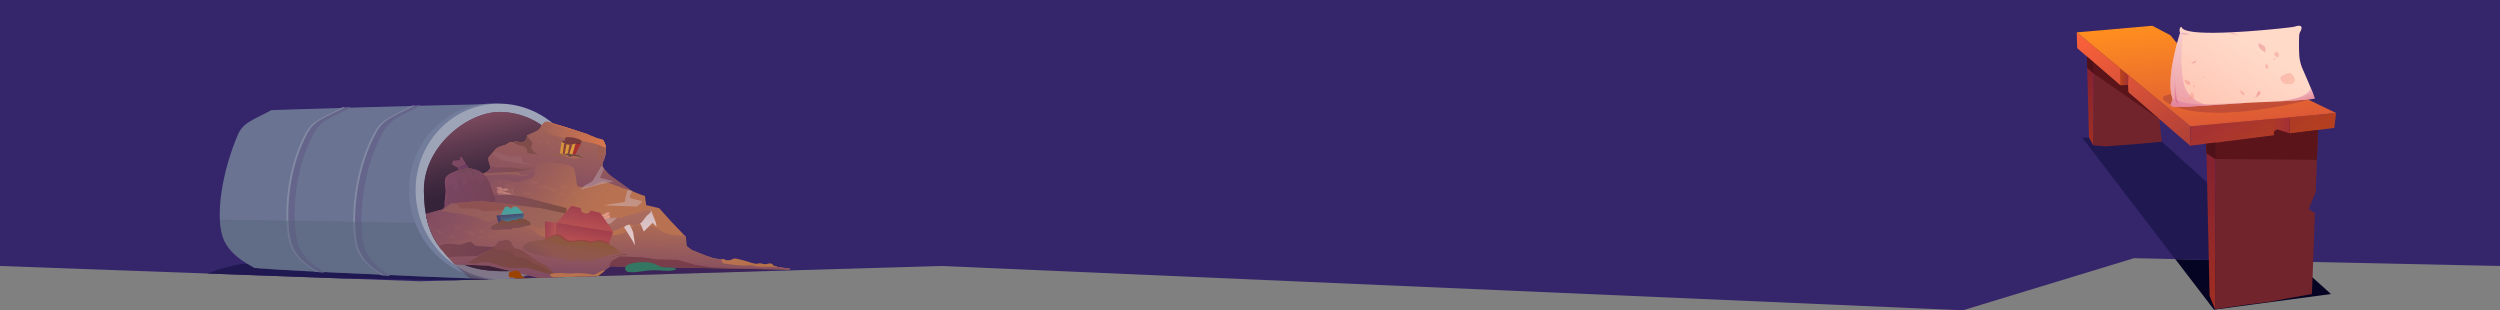 <svg xmlns="http://www.w3.org/2000/svg" xmlns:xlink="http://www.w3.org/1999/xlink" viewBox="0 0 1928.6 239.38"><rect x="0" y="0" width="1928.6" height="239.38" fill="#808080" stroke="none"/><defs><style>.cls-1{fill:none;clip-rule:evenodd;}.cls-2{isolation:isolate;}.cls-133,.cls-3{fill:#35256b;}.cls-100,.cls-101,.cls-102,.cls-103,.cls-104,.cls-105,.cls-106,.cls-107,.cls-108,.cls-109,.cls-110,.cls-111,.cls-112,.cls-113,.cls-114,.cls-115,.cls-116,.cls-117,.cls-118,.cls-119,.cls-12,.cls-120,.cls-121,.cls-122,.cls-123,.cls-124,.cls-125,.cls-126,.cls-127,.cls-129,.cls-13,.cls-130,.cls-131,.cls-135,.cls-136,.cls-137,.cls-138,.cls-139,.cls-140,.cls-141,.cls-142,.cls-143,.cls-144,.cls-145,.cls-146,.cls-147,.cls-148,.cls-149,.cls-15,.cls-150,.cls-16,.cls-166,.cls-17,.cls-18,.cls-19,.cls-20,.cls-21,.cls-22,.cls-24,.cls-25,.cls-26,.cls-27,.cls-28,.cls-29,.cls-3,.cls-30,.cls-31,.cls-32,.cls-33,.cls-35,.cls-36,.cls-37,.cls-39,.cls-40,.cls-41,.cls-42,.cls-43,.cls-44,.cls-45,.cls-47,.cls-48,.cls-49,.cls-5,.cls-50,.cls-52,.cls-53,.cls-54,.cls-55,.cls-56,.cls-57,.cls-58,.cls-59,.cls-6,.cls-60,.cls-61,.cls-62,.cls-64,.cls-65,.cls-67,.cls-68,.cls-69,.cls-7,.cls-70,.cls-71,.cls-72,.cls-73,.cls-74,.cls-75,.cls-76,.cls-77,.cls-78,.cls-79,.cls-8,.cls-80,.cls-81,.cls-82,.cls-83,.cls-84,.cls-85,.cls-86,.cls-87,.cls-88,.cls-89,.cls-9,.cls-90,.cls-91,.cls-92,.cls-93,.cls-94,.cls-95,.cls-96,.cls-97,.cls-98,.cls-99{fill-rule:evenodd;}.cls-4{clip-path:url(#clip-path);}.cls-134,.cls-5{fill:#1f1851;}.cls-6{fill:#6a7492;}.cls-7{fill:#65648a;}.cls-8{fill:#838ba4;}.cls-9{fill:#58627a;opacity:0.45;}.cls-10{fill:#727d9b;}.cls-11{fill:#9ea4b8;}.cls-12{fill:#5d4063;}.cls-13{fill:url(#linear-gradient);}.cls-14{clip-path:url(#clip-path-2);}.cls-15{fill:url(#linear-gradient-2);}.cls-16{fill:#492035;opacity:0.35;}.cls-17{fill:url(#linear-gradient-3);}.cls-18{fill:url(#Áåçûìÿííûé_ãðàäèåíò_6);}.cls-19{fill:url(#linear-gradient-4);}.cls-20{fill:#e09a86;}.cls-21{fill:#a0675a;}.cls-22{fill:url(#linear-gradient-5);}.cls-23{opacity:0.75;}.cls-24,.cls-25,.cls-26,.cls-27,.cls-28,.cls-29,.cls-30,.cls-31,.cls-32,.cls-33,.cls-66,.cls-69,.cls-70,.cls-71,.cls-72,.cls-73,.cls-74,.cls-75,.cls-76,.cls-77,.cls-78,.cls-79,.cls-80,.cls-81,.cls-82,.cls-83,.cls-84,.cls-85,.cls-86,.cls-87,.cls-88,.cls-89,.cls-90,.cls-91,.cls-92,.cls-93,.cls-94,.cls-95,.cls-96,.cls-97,.cls-98{opacity:0.19;}.cls-24{fill:url(#Áåçûìÿííûé_ãðàäèåíò_177);}.cls-25{fill:url(#Áåçûìÿííûé_ãðàäèåíò_177-2);}.cls-26{fill:url(#Áåçûìÿííûé_ãðàäèåíò_177-3);}.cls-27{fill:url(#Áåçûìÿííûé_ãðàäèåíò_177-4);}.cls-28{fill:url(#Áåçûìÿííûé_ãðàäèåíò_177-5);}.cls-29{fill:url(#Áåçûìÿííûé_ãðàäèåíò_177-6);}.cls-30{fill:url(#Áåçûìÿííûé_ãðàäèåíò_177-7);}.cls-31{fill:url(#Áåçûìÿííûé_ãðàäèåíò_177-8);}.cls-32{fill:url(#Áåçûìÿííûé_ãðàäèåíò_177-9);}.cls-33{fill:url(#Áåçûìÿííûé_ãðàäèåíò_177-10);}.cls-34{opacity:0.49;}.cls-131,.cls-144,.cls-146,.cls-147,.cls-148,.cls-149,.cls-150,.cls-151,.cls-34,.cls-46,.cls-56,.cls-63{mix-blend-mode:multiply;}.cls-35{fill:url(#Áåçûìÿííûé_ãðàäèåíò_297);}.cls-36{fill:url(#Áåçûìÿííûé_ãðàäèåíò_297-2);}.cls-37{fill:url(#linear-gradient-6);}.cls-38{opacity:0.72;}.cls-39{fill:#6f3443;}.cls-40{fill:#a56a57;}.cls-41{fill:url(#Áåçûìÿííûé_ãðàäèåíò_241);}.cls-42{fill:url(#Áåçûìÿííûé_ãðàäèåíò_223);}.cls-43{fill:url(#Áåçûìÿííûé_ãðàäèåíò_223-2);}.cls-44{fill:url(#Áåçûìÿííûé_ãðàäèåíò_241-2);}.cls-45{fill:url(#linear-gradient-7);}.cls-47{fill:url(#Áåçûìÿííûé_ãðàäèåíò_297-3);}.cls-48{fill:url(#Áåçûìÿííûé_ãðàäèåíò_297-4);}.cls-49{fill:url(#linear-gradient-8);}.cls-50{fill:url(#linear-gradient-9);}.cls-51{opacity:0.46;}.cls-52{fill:#8f514e;}.cls-53{fill:url(#Áåçûìÿííûé_ãðàäèåíò_241-3);}.cls-54{fill:#5b2b6b;}.cls-55{fill:url(#linear-gradient-10);}.cls-131,.cls-56,.cls-59,.cls-60{opacity:0.71;}.cls-56{fill:url(#Áåçûìÿííûé_ãðàäèåíò_241-4);}.cls-57,.cls-59,.cls-60{mix-blend-mode:screen;}.cls-57{fill:url(#Áåçûìÿííûé_ãðàäèåíò_157);}.cls-58{fill:#401851;}.cls-59{fill:url(#Áåçûìÿííûé_ãðàäèåíò_241-5);}.cls-60{fill:url(#Áåçûìÿííûé_ãðàäèåíò_241-6);}.cls-61{fill:#9a5646;}.cls-62{fill:url(#linear-gradient-11);}.cls-63{opacity:0.42;}.cls-64{fill:url(#Áåçûìÿííûé_ãðàäèåíò_297-5);}.cls-65{fill:url(#linear-gradient-12);}.cls-67{fill:url(#Áåçûìÿííûé_ãðàäèåíò_177-11);}.cls-68{fill:#a4604c;}.cls-69{fill:url(#Áåçûìÿííûé_ãðàäèåíò_177-12);}.cls-70{fill:url(#Áåçûìÿííûé_ãðàäèåíò_177-13);}.cls-71{fill:url(#Áåçûìÿííûé_ãðàäèåíò_177-14);}.cls-72{fill:url(#Áåçûìÿííûé_ãðàäèåíò_177-15);}.cls-73{fill:url(#Áåçûìÿííûé_ãðàäèåíò_177-16);}.cls-74{fill:url(#Áåçûìÿííûé_ãðàäèåíò_177-17);}.cls-75{fill:url(#Áåçûìÿííûé_ãðàäèåíò_177-18);}.cls-76{fill:url(#Áåçûìÿííûé_ãðàäèåíò_177-19);}.cls-77{fill:url(#Áåçûìÿííûé_ãðàäèåíò_177-20);}.cls-78{fill:url(#Áåçûìÿííûé_ãðàäèåíò_177-21);}.cls-79{fill:url(#Áåçûìÿííûé_ãðàäèåíò_177-22);}.cls-80{fill:url(#Áåçûìÿííûé_ãðàäèåíò_177-23);}.cls-81{fill:url(#Áåçûìÿííûé_ãðàäèåíò_177-24);}.cls-82{fill:url(#Áåçûìÿííûé_ãðàäèåíò_177-25);}.cls-83{fill:url(#Áåçûìÿííûé_ãðàäèåíò_177-26);}.cls-84{fill:url(#Áåçûìÿííûé_ãðàäèåíò_177-27);}.cls-85{fill:url(#Áåçûìÿííûé_ãðàäèåíò_177-28);}.cls-86{fill:url(#Áåçûìÿííûé_ãðàäèåíò_177-29);}.cls-87{fill:url(#Áåçûìÿííûé_ãðàäèåíò_177-30);}.cls-88{fill:url(#Áåçûìÿííûé_ãðàäèåíò_177-31);}.cls-89{fill:url(#Áåçûìÿííûé_ãðàäèåíò_177-32);}.cls-90{fill:url(#Áåçûìÿííûé_ãðàäèåíò_177-33);}.cls-91{fill:url(#Áåçûìÿííûé_ãðàäèåíò_177-34);}.cls-92{fill:url(#Áåçûìÿííûé_ãðàäèåíò_177-35);}.cls-93{fill:url(#Áåçûìÿííûé_ãðàäèåíò_177-36);}.cls-94{fill:url(#Áåçûìÿííûé_ãðàäèåíò_177-37);}.cls-95{fill:url(#Áåçûìÿííûé_ãðàäèåíò_177-38);}.cls-96{fill:url(#Áåçûìÿííûé_ãðàäèåíò_177-39);}.cls-97{fill:url(#Áåçûìÿííûé_ãðàäèåíò_177-40);}.cls-98{fill:url(#Áåçûìÿííûé_ãðàäèåíò_177-41);}.cls-99{fill:url(#linear-gradient-13);}.cls-100{fill:url(#linear-gradient-14);}.cls-101{fill:url(#linear-gradient-15);}.cls-102{fill:url(#Áåçûìÿííûé_ãðàäèåíò_241-7);}.cls-103{fill:url(#Áåçûìÿííûé_ãðàäèåíò_241-8);}.cls-104{fill:#337763;}.cls-105{fill:#9b4200;}.cls-106{fill:#4469b2;}.cls-107{fill:url(#Áåçûìÿííûé_ãðàäèåíò_55);}.cls-108{fill:url(#Áåçûìÿííûé_ãðàäèåíò_55-2);}.cls-109{fill:url(#Áåçûìÿííûé_ãðàäèåíò_55-3);}.cls-110{fill:url(#Áåçûìÿííûé_ãðàäèåíò_55-4);}.cls-111{fill:#733530;}.cls-112{fill:#53282b;}.cls-113{fill:url(#linear-gradient-16);}.cls-114{fill:url(#linear-gradient-17);}.cls-115{fill:#8c3b2b;}.cls-116{fill:#4c2121;}.cls-117{fill:url(#Áåçûìÿííûé_ãðàäèåíò_55-5);}.cls-118,.cls-120{fill:#35332d;}.cls-118{opacity:0.66;}.cls-119{fill:url(#Áåçûìÿííûé_ãðàäèåíò_55-6);}.cls-120{opacity:0.22;}.cls-121{fill:url(#linear-gradient-18);}.cls-122{fill:url(#linear-gradient-19);}.cls-123{fill:url(#linear-gradient-20);}.cls-124{fill:url(#Áåçûìÿííûé_ãðàäèåíò_241-9);}.cls-125{fill:url(#Áåçûìÿííûé_ãðàäèåíò_241-10);}.cls-126{fill:#8c2f38;}.cls-127{fill:url(#Áåçûìÿííûé_ãðàäèåíò_241-11);}.cls-128{opacity:0.38;}.cls-129{fill:url(#linear-gradient-21);}.cls-130{fill:url(#linear-gradient-22);}.cls-131{fill:url(#linear-gradient-23);}.cls-132{fill:#050423;}.cls-135{fill:#72242c;}.cls-136{fill:url(#Áåçûìÿííûé_ãðàäèåíò_69);}.cls-137{fill:url(#Áåçûìÿííûé_ãðàäèåíò_69-2);}.cls-138{fill:url(#Áåçûìÿííûé_ãðàäèåíò_200);}.cls-139{fill:url(#Áåçûìÿííûé_ãðàäèåíò_101);}.cls-140{fill:#5a141a;}.cls-141{fill:url(#Áåçûìÿííûé_ãðàäèåíò_101-2);}.cls-142{fill:url(#Áåçûìÿííûé_ãðàäèåíò_101-3);}.cls-143{fill:url(#Áåçûìÿííûé_ãðàäèåíò_91);}.cls-144{fill:#772442;opacity:0.3;}.cls-145{fill:url(#_145);}.cls-146,.cls-147,.cls-148,.cls-149,.cls-150{opacity:0.5;}.cls-146{fill:url(#Áåçûìÿííûé_ãðàäèåíò_181);}.cls-147{fill:url(#Áåçûìÿííûé_ãðàäèåíò_181-2);}.cls-148{fill:url(#Áåçûìÿííûé_ãðàäèåíò_181-3);}.cls-149{fill:url(#Áåçûìÿííûé_ãðàäèåíò_181-4);}.cls-150{fill:url(#Áåçûìÿííûé_ãðàäèåíò_181-5);}.cls-151{opacity:0.4;}.cls-152{fill:url(#_1012);}.cls-153{fill:url(#_1012-2);}.cls-154{fill:url(#_1012-3);}.cls-155{fill:url(#_1012-4);}.cls-156{fill:url(#_1012-5);}.cls-157{fill:url(#_1012-6);}.cls-158{fill:url(#_1012-7);}.cls-159{fill:url(#_1012-8);}.cls-160{fill:url(#_1012-9);}.cls-161{fill:url(#_1012-10);}.cls-162{fill:url(#_1012-11);}.cls-163{fill:url(#_1012-12);}.cls-164{fill:url(#_1012-13);}.cls-165{fill:url(#_1012-14);}.cls-166{fill:#4f1118;}</style><clipPath id="clip-path"><polygon class="cls-1" points="0 0 0 205.18 324.06 216.99 725.8 205.18 1514.2 239.38 1646.2 199.18 1928.6 205.18 1928.6 0 0 0"/></clipPath><linearGradient id="linear-gradient" x1="383.73" y1="147.02" x2="369.16" y2="88.45" gradientTransform="matrix(1, 0.02, 0, 1, 1.04, -10.79)" gradientUnits="userSpaceOnUse"><stop offset="0" stop-color="#35233a"/><stop offset="0.22" stop-color="#3f293f"/><stop offset="0.59" stop-color="#5b384d"/><stop offset="1" stop-color="#814c60"/></linearGradient><clipPath id="clip-path-2"><path class="cls-1" d="M389.81,225.85c-21.43-.36-40.89-23.15-50.43-34.94-8.22-10.17-12.39-25-12.39-44.12,0-15.58,7.09-30.86,20-43,11.6-11,26.58-17.64,39.09-17.43,32.57.54,220.77,66.32,220.77,100.21,0,2.21,0,4.39,0,6.55.13,17.76,44.58,26.91,35.38,36C633.89,237.41,415.2,226.28,389.81,225.85Z"/></clipPath><linearGradient id="linear-gradient-2" x1="308.43" y1="120.62" x2="431.07" y2="208.22" gradientTransform="matrix(1, 0.02, 0, 1, 1.04, -10.79)" gradientUnits="userSpaceOnUse"><stop offset="0.26" stop-color="#814c63"/><stop offset="0.88" stop-color="#b87251"/></linearGradient><linearGradient id="linear-gradient-3" x1="430.29" y1="235.39" x2="430.29" y2="154.84" xlink:href="#linear-gradient-2"/><linearGradient id="Áåçûìÿííûé_ãðàäèåíò_6" x1="423.96" y1="161.68" x2="421.15" y2="98.35" gradientTransform="matrix(1, 0.02, 0, 1, 1.04, -10.79)" gradientUnits="userSpaceOnUse"><stop offset="0" stop-color="#814c63"/><stop offset="0.28" stop-color="#8b5360"/><stop offset="0.75" stop-color="#a76657"/><stop offset="1" stop-color="#b87251"/></linearGradient><linearGradient id="linear-gradient-4" x1="13848.75" y1="254.34" x2="13849.06" y2="264.18" gradientTransform="matrix(-1, -0.03, -0.01, 1, 14219.25, 334.75)" gradientUnits="userSpaceOnUse"><stop offset="0.27" stop-color="#a16152"/><stop offset="1" stop-color="#ffca63"/></linearGradient><linearGradient id="linear-gradient-5" x1="13907.68" y1="296.97" x2="13907.99" y2="306.82" xlink:href="#linear-gradient-4"/><linearGradient id="Áåçûìÿííûé_ãðàäèåíò_177" x1="12058.32" y1="-13956.78" x2="12072.06" y2="-13956.78" gradientTransform="matrix(-0.99, -0.16, 0.14, -0.99, 14308.19, -11743.42)" gradientUnits="userSpaceOnUse"><stop offset="0" stop-color="#d88368"/><stop offset="1" stop-color="#d6a9ab"/></linearGradient><linearGradient id="Áåçûìÿííûé_ãðàäèåíò_177-2" x1="12073.22" y1="-13954.39" x2="12079.83" y2="-13954.39" xlink:href="#Áåçûìÿííûé_ãðàäèåíò_177"/><linearGradient id="Áåçûìÿííûé_ãðàäèåíò_177-3" x1="12051.37" y1="-13953.67" x2="12056.14" y2="-13953.67" xlink:href="#Áåçûìÿííûé_ãðàäèåíò_177"/><linearGradient id="Áåçûìÿííûé_ãðàäèåíò_177-4" x1="12052.6" y1="-13959.56" x2="12055.37" y2="-13959.56" xlink:href="#Áåçûìÿííûé_ãðàäèåíò_177"/><linearGradient id="Áåçûìÿííûé_ãðàäèåíò_177-5" x1="12042.39" y1="-13957.66" x2="12046.67" y2="-13957.66" xlink:href="#Áåçûìÿííûé_ãðàäèåíò_177"/><linearGradient id="Áåçûìÿííûé_ãðàäèåíò_177-6" x1="12089.69" y1="-13960.57" x2="12099.01" y2="-13960.57" xlink:href="#Áåçûìÿííûé_ãðàäèåíò_177"/><linearGradient id="Áåçûìÿííûé_ãðàäèåíò_177-7" x1="12077.32" y1="-13963.45" x2="12083.95" y2="-13963.45" xlink:href="#Áåçûìÿííûé_ãðàäèåíò_177"/><linearGradient id="Áåçûìÿííûé_ãðàäèåíò_177-8" x1="12101.16" y1="-13962.65" x2="12105.92" y2="-13962.65" xlink:href="#Áåçûìÿííûé_ãðàäèåíò_177"/><linearGradient id="Áåçûìÿííûé_ãðàäèåíò_177-9" x1="12101.96" y1="-13957.93" x2="12104.71" y2="-13957.93" xlink:href="#Áåçûìÿííûé_ãðàäèåíò_177"/><linearGradient id="Áåçûìÿííûé_ãðàäèåíò_177-10" x1="12111.57" y1="-13959.79" x2="12114.85" y2="-13959.79" xlink:href="#Áåçûìÿííûé_ãðàäèåíò_177"/><linearGradient id="Áåçûìÿííûé_ãðàäèåíò_297" x1="2238.72" y1="1595.27" x2="2238.72" y2="1505.54" gradientTransform="matrix(0.96, 0.27, -0.26, 0.96, -1282.84, -1944.8)" gradientUnits="userSpaceOnUse"><stop offset="0.01" stop-color="#fcddd8"/><stop offset="0.22" stop-color="#ebcfce"/><stop offset="0.63" stop-color="#beaab4"/><stop offset="0.99" stop-color="#92869a"/></linearGradient><linearGradient id="Áåçûìÿííûé_ãðàäèåíò_297-2" x1="9262.19" y1="2305.56" x2="9262.19" y2="2170.57" gradientTransform="matrix(0.48, 0.88, -0.87, 0.47, -2065.75, -9088.33)" xlink:href="#Áåçûìÿííûé_ãðàäèåíò_297"/><linearGradient id="linear-gradient-6" x1="311.75" y1="176.34" x2="335.39" y2="176.34" gradientTransform="matrix(1, 0.02, 0, 1, 1.04, -10.79)" gradientUnits="userSpaceOnUse"><stop offset="0" stop-color="#50261b"/><stop offset="1" stop-color="#64364d" stop-opacity="0"/></linearGradient><linearGradient id="Áåçûìÿííûé_ãðàäèåíò_241" x1="363.97" y1="135.45" x2="411.07" y2="135.45" gradientTransform="matrix(1, 0.02, 0, 1, 1.04, -10.79)" gradientUnits="userSpaceOnUse"><stop offset="0" stop-color="#814c63"/><stop offset="0.3" stop-color="#804c59"/><stop offset="0.82" stop-color="#7d4d3d"/><stop offset="1" stop-color="#7c4d32"/></linearGradient><linearGradient id="Áåçûìÿííûé_ãðàäèåíò_223" x1="417.03" y1="107.17" x2="467.13" y2="107.17" gradientTransform="matrix(1, 0.02, 0, 1, 1.04, -10.79)" gradientUnits="userSpaceOnUse"><stop offset="0" stop-color="#b87251"/><stop offset="0.19" stop-color="#c4754f"/><stop offset="0.7" stop-color="#e07c49"/><stop offset="1" stop-color="#ea7f47"/></linearGradient><linearGradient id="Áåçûìÿííûé_ãðàäèåíò_223-2" x1="416.06" y1="100.57" x2="446.06" y2="100.57" xlink:href="#Áåçûìÿííûé_ãðàäèåíò_223"/><linearGradient id="Áåçûìÿííûé_ãðàäèåíò_241-2" x1="279.52" y1="214.68" x2="279.52" y2="102.03" gradientTransform="matrix(1, 0.02, 0, 1, 126.57, -8.68)" xlink:href="#Áåçûìÿííûé_ãðàäèåíò_241"/><linearGradient id="linear-gradient-7" x1="418.78" y1="244.98" x2="413.61" y2="148.31" gradientTransform="matrix(1, 0.02, 0, 1, 126.57, -8.68)" gradientUnits="userSpaceOnUse"><stop offset="0" stop-color="#814c63"/><stop offset="0.29" stop-color="#8b5466"/><stop offset="0.8" stop-color="#a7696e"/><stop offset="1" stop-color="#b47372"/></linearGradient><linearGradient id="Áåçûìÿííûé_ãðàäèåíò_297-3" x1="359.6" y1="220.39" x2="359.6" y2="98.34" gradientTransform="matrix(1, 0.02, 0, 1, 126.57, -8.68)" xlink:href="#Áåçûìÿííûé_ãðàäèåíò_297"/><linearGradient id="Áåçûìÿííûé_ãðàäèåíò_297-4" x1="373.71" y1="220" x2="373.71" y2="98.84" gradientTransform="matrix(1, 0.02, 0, 1, 126.57, -8.68)" xlink:href="#Áåçûìÿííûé_ãðàäèåíò_297"/><linearGradient id="linear-gradient-8" x1="268.48" y1="221.21" x2="268.48" y2="96.54" gradientTransform="matrix(1, 0.02, 0, 1, 126.57, -8.68)" gradientUnits="userSpaceOnUse"><stop offset="0.01" stop-color="#7c483d"/><stop offset="0.88" stop-color="#6b3b48"/><stop offset="0.99" stop-color="#68394a"/></linearGradient><linearGradient id="linear-gradient-9" x1="290.52" y1="221.21" x2="290.52" y2="96.54" xlink:href="#linear-gradient-8"/><linearGradient id="Áåçûìÿííûé_ãðàäèåíò_241-3" x1="352.09" y1="174.95" x2="448.98" y2="174.95" xlink:href="#Áåçûìÿííûé_ãðàäèåíò_241"/><linearGradient id="linear-gradient-10" x1="16471.62" y1="-2982.43" x2="16474.8" y2="-2954.42" gradientTransform="matrix(-0.93, 0.35, 0.37, 0.94, 16747.73, -2857.27)" gradientUnits="userSpaceOnUse"><stop offset="0" stop-color="#77437f"/><stop offset="0.25" stop-color="#663671"/><stop offset="0.72" stop-color="#4a205a"/><stop offset="1" stop-color="#401851"/></linearGradient><linearGradient id="Áåçûìÿííûé_ãðàäèåíò_241-4" x1="799.47" y1="555.74" x2="861.06" y2="543.72" gradientTransform="matrix(1, 0.08, -0.07, 1, -418.83, -478.53)" xlink:href="#Áåçûìÿííûé_ãðàäèåíò_241"/><linearGradient id="Áåçûìÿííûé_ãðàäèåíò_157" x1="15881.39" y1="-1721.28" x2="15880.82" y2="-1734.57" gradientTransform="matrix(-0.97, 0.22, 0.23, 0.98, 16177.63, -1643.45)" gradientUnits="userSpaceOnUse"><stop offset="0"/><stop offset="0.15" stop-color="#130c0f"/><stop offset="0.53" stop-color="#402931"/><stop offset="0.83" stop-color="#5c3b47"/><stop offset="1" stop-color="#66424f"/></linearGradient><linearGradient id="Áåçûìÿííûé_ãðàäèåíò_241-5" x1="802.92" y1="539.04" x2="842.18" y2="539.04" gradientTransform="matrix(1, 0.08, -0.07, 1, -418.83, -478.53)" xlink:href="#Áåçûìÿííûé_ãðàäèåíò_241"/><linearGradient id="Áåçûìÿííûé_ãðàäèåíò_241-6" x1="802.76" y1="557.2" x2="842.59" y2="557.2" gradientTransform="matrix(1, 0.08, -0.07, 1, -418.83, -478.53)" xlink:href="#Áåçûìÿííûé_ãðàäèåíò_241"/><linearGradient id="linear-gradient-11" x1="355" y1="245.64" x2="350.05" y2="153.09" gradientTransform="matrix(1, 0.02, 0, 1, 126.57, -8.68)" gradientUnits="userSpaceOnUse"><stop offset="0" stop-color="#814c63"/><stop offset="0.29" stop-color="#8b5462"/><stop offset="0.8" stop-color="#a7695e"/><stop offset="1" stop-color="#b4735c"/></linearGradient><linearGradient id="Áåçûìÿííûé_ãðàäèåíò_297-5" x1="325.97" y1="174.45" x2="376.24" y2="174.45" gradientTransform="matrix(1, 0.02, 0, 1, 126.57, -8.68)" xlink:href="#Áåçûìÿííûé_ãðàäèåíò_297"/><linearGradient id="linear-gradient-12" x1="304.73" y1="197.32" x2="380.43" y2="197.32" gradientTransform="matrix(1, 0.02, 0, 1, 1.04, -10.79)" xlink:href="#linear-gradient-8"/><linearGradient id="Áåçûìÿííûé_ãðàäèåíò_177-11" x1="13831.77" y1="-13357.77" x2="13842.36" y2="-13357.77" gradientTransform="matrix(0, 1, 1, 0.02, 13715.16, -13507.86)" xlink:href="#Áåçûìÿííûé_ãðàäèåíò_177"/><linearGradient id="Áåçûìÿííûé_ãðàäèåíò_177-12" x1="12115.06" y1="-14000.3" x2="12125.95" y2="-14000.3" xlink:href="#Áåçûìÿííûé_ãðàäèåíò_177"/><linearGradient id="Áåçûìÿííûé_ãðàäèåíò_177-13" x1="12126.77" y1="-13998.3" x2="12132.14" y2="-13998.3" xlink:href="#Áåçûìÿííûé_ãðàäèåíò_177"/><linearGradient id="Áåçûìÿííûé_ãðàäèåíò_177-14" x1="12109.46" y1="-13997.78" x2="12113.26" y2="-13997.78" xlink:href="#Áåçûìÿííûé_ãðàäèåíò_177"/><linearGradient id="Áåçûìÿííûé_ãðàäèåíò_177-15" x1="12110.59" y1="-14002.62" x2="12112.8" y2="-14002.62" xlink:href="#Áåçûìÿííûé_ãðàäèåíò_177"/><linearGradient id="Áåçûìÿííûé_ãðàäèåíò_177-16" x1="12102.4" y1="-14001.09" x2="12105.79" y2="-14001.09" xlink:href="#Áåçûìÿííûé_ãðàäèåíò_177"/><linearGradient id="Áåçûìÿííûé_ãðàäèåíò_177-17" x1="12140.11" y1="-14003.33" x2="12147.48" y2="-14003.33" xlink:href="#Áåçûìÿííûé_ãðàäèåíò_177"/><linearGradient id="Áåçûìÿííûé_ãðàäèåíò_177-18" x1="12130.33" y1="-14005.72" x2="12135.63" y2="-14005.72" xlink:href="#Áåçûìÿííûé_ãðàäèåíò_177"/><linearGradient id="Áåçûìÿííûé_ãðàäèåíò_177-19" x1="12149.25" y1="-14005" x2="12153.05" y2="-14005" xlink:href="#Áåçûìÿííûé_ãðàäèåíò_177"/><linearGradient id="Áåçûìÿííûé_ãðàäèåíò_177-20" x1="12149.76" y1="-14001.13" x2="12151.96" y2="-14001.13" xlink:href="#Áåçûìÿííûé_ãðàäèåíò_177"/><linearGradient id="Áåçûìÿííûé_ãðàäèåíò_177-21" x1="12157.48" y1="-14002.63" x2="12160.1" y2="-14002.63" xlink:href="#Áåçûìÿííûé_ãðàäèåíò_177"/><linearGradient id="Áåçûìÿííûé_ãðàäèåíò_177-22" x1="4929.04" y1="3264.23" x2="4935.48" y2="3264.23" gradientTransform="matrix(0.82, 0.58, -0.56, 0.82, -1804.44, -5405.23)" xlink:href="#Áåçûìÿííûé_ãðàäèåíò_177"/><linearGradient id="Áåçûìÿííûé_ãðàäèåíò_177-23" x1="4935.45" y1="3264.85" x2="4939.15" y2="3264.85" gradientTransform="matrix(0.82, 0.58, -0.56, 0.82, -1804.44, -5405.23)" xlink:href="#Áåçûìÿííûé_ãðàäèåíò_177"/><linearGradient id="Áåçûìÿííûé_ãðàäèåíò_177-24" x1="4925.36" y1="3266.98" x2="4927.66" y2="3266.98" gradientTransform="matrix(0.82, 0.58, -0.56, 0.82, -1804.44, -5405.23)" xlink:href="#Áåçûìÿííûé_ãðàäèåíò_177"/><linearGradient id="Áåçûìÿííûé_ãðàäèåíò_177-25" x1="4926.68" y1="3263.16" x2="4928.01" y2="3263.16" gradientTransform="matrix(0.82, 0.58, -0.56, 0.82, -1804.44, -5405.23)" xlink:href="#Áåçûìÿííûé_ãðàäèåíò_177"/><linearGradient id="Áåçûìÿííûé_ãðàäèåíò_177-26" x1="4921.47" y1="3265.04" x2="4923.48" y2="3265.04" gradientTransform="matrix(0.82, 0.58, -0.56, 0.82, -1804.44, -5405.23)" xlink:href="#Áåçûìÿííûé_ãðàäèåíò_177"/><linearGradient id="Áåçûìÿííûé_ãðàäèåíò_177-27" x1="4944.49" y1="3259.7" x2="4948.75" y2="3259.7" gradientTransform="matrix(0.82, 0.58, -0.56, 0.82, -1804.44, -5405.23)" xlink:href="#Áåçûìÿííûé_ãðàäèåíò_177"/><linearGradient id="Áåçûìÿííûé_ãðàäèåíò_177-28" x1="4938.86" y1="3258.65" x2="4942.14" y2="3258.65" gradientTransform="matrix(0.82, 0.58, -0.56, 0.82, -1804.44, -5405.23)" xlink:href="#Áåçûìÿííûé_ãðàäèåíò_177"/><linearGradient id="Áåçûìÿííûé_ãðàäèåíò_177-29" x1="4950.09" y1="3257.53" x2="4952.42" y2="3257.53" gradientTransform="matrix(0.82, 0.58, -0.56, 0.82, -1804.44, -5405.23)" xlink:href="#Áåçûìÿííûé_ãðàäèåíò_177"/><linearGradient id="Áåçûìÿííûé_ãðàäèåíò_177-30" x1="4949.87" y1="3260.67" x2="4951.22" y2="3260.67" gradientTransform="matrix(0.82, 0.58, -0.56, 0.82, -1804.44, -5405.23)" xlink:href="#Áåçûìÿííûé_ãðàäèåíò_177"/><linearGradient id="Áåçûìÿííûé_ãðàäèåíò_177-31" x1="4954.8" y1="3258.71" x2="4956.48" y2="3258.71" gradientTransform="matrix(0.82, 0.58, -0.56, 0.82, -1804.44, -5405.23)" xlink:href="#Áåçûìÿííûé_ãðàäèåíò_177"/><linearGradient id="Áåçûìÿííûé_ãðàäèåíò_177-32" x1="2749.2" y1="2611.59" x2="2753.92" y2="2611.59" gradientTransform="matrix(0.93, 0.37, -0.35, 0.93, -1218.24, -3341.85)" xlink:href="#Áåçûìÿííûé_ãðàäèåíò_177"/><linearGradient id="Áåçûìÿííûé_ãðàäèåíò_177-33" x1="2754.13" y1="2612.11" x2="2756.64" y2="2612.11" gradientTransform="matrix(0.93, 0.37, -0.35, 0.93, -1218.24, -3341.85)" xlink:href="#Áåçûìÿííûé_ãðàäèåíò_177"/><linearGradient id="Áåçûìÿííûé_ãðàäèåíò_177-34" x1="2746.64" y1="2613.09" x2="2748.31" y2="2613.09" gradientTransform="matrix(0.93, 0.37, -0.35, 0.93, -1218.24, -3341.85)" xlink:href="#Áåçûìÿííûé_ãðàäèåíò_177"/><linearGradient id="Áåçûìÿííûé_ãðàäèåíò_177-35" x1="2747.35" y1="2610.84" x2="2748.32" y2="2610.84" gradientTransform="matrix(0.93, 0.37, -0.35, 0.93, -1218.24, -3341.85)" xlink:href="#Áåçûìÿííûé_ãðàäèåíò_177"/><linearGradient id="Áåçûìÿííûé_ãðàäèåíò_177-36" x1="2743.67" y1="2611.83" x2="2745.14" y2="2611.83" gradientTransform="matrix(0.93, 0.37, -0.35, 0.93, -1218.24, -3341.85)" xlink:href="#Áåçûìÿííûé_ãðàäèåíò_177"/><linearGradient id="Áåçûìÿííûé_ãðàäèåíò_177-37" x1="2760.3" y1="2609.28" x2="2763.49" y2="2609.28" gradientTransform="matrix(0.93, 0.37, -0.35, 0.93, -1218.24, -3341.85)" xlink:href="#Áåçûìÿííûé_ãðàäèåíò_177"/><linearGradient id="Áåçûìÿííûé_ãðàäèåíò_177-38" x1="2756.09" y1="2608.53" x2="2758.44" y2="2608.53" gradientTransform="matrix(0.93, 0.37, -0.35, 0.93, -1218.24, -3341.85)" xlink:href="#Áåçûìÿííûé_ãðàäèåíò_177"/><linearGradient id="Áåçûìÿííûé_ãðàäèåíò_177-39" x1="2764.34" y1="2608.13" x2="2766.02" y2="2608.13" gradientTransform="matrix(0.93, 0.37, -0.35, 0.93, -1218.24, -3341.85)" xlink:href="#Áåçûìÿííûé_ãðàäèåíò_177"/><linearGradient id="Áåçûìÿííûé_ãðàäèåíò_177-40" x1="2764.42" y1="2609.97" x2="2765.4" y2="2609.97" gradientTransform="matrix(0.93, 0.37, -0.35, 0.93, -1218.24, -3341.85)" xlink:href="#Áåçûìÿííûé_ãðàäèåíò_177"/><linearGradient id="Áåçûìÿííûé_ãðàäèåíò_177-41" x1="2767.89" y1="2608.95" x2="2769.08" y2="2608.95" gradientTransform="matrix(0.93, 0.37, -0.35, 0.93, -1218.24, -3341.85)" xlink:href="#Áåçûìÿííûé_ãðàäèåíò_177"/><linearGradient id="linear-gradient-13" x1="631.73" y1="-537.64" x2="633.22" y2="-549.29" gradientTransform="matrix(0.97, -0.24, 0.25, 0.97, -77.8, 847.54)" gradientUnits="userSpaceOnUse"><stop offset="0" stop-color="#32c8b9"/><stop offset="1" stop-color="#2d2c6b"/></linearGradient><linearGradient id="linear-gradient-14" x1="2001.63" y1="579.54" x2="2001.63" y2="590.82" gradientTransform="matrix(1, -0.03, 0.05, 1, -1630.52, -352.33)" xlink:href="#linear-gradient-13"/><linearGradient id="linear-gradient-15" x1="630.91" y1="-545.02" x2="616.12" y2="-545.94" xlink:href="#linear-gradient-13"/><linearGradient id="Áåçûìÿííûé_ãðàäèåíò_241-7" x1="435.73" y1="-868.94" x2="438.77" y2="-881.49" gradientTransform="matrix(0.96, -0.27, 0.29, 0.96, 230.58, 1134.9)" xlink:href="#Áåçûìÿííûé_ãðàäèåíò_241"/><linearGradient id="Áåçûìÿííûé_ãðàäèåíò_241-8" x1="438.67" y1="-875.07" x2="439.05" y2="-876.49" gradientTransform="matrix(0.96, -0.27, 0.29, 0.96, 230.58, 1134.9)" xlink:href="#Áåçûìÿííûé_ãðàäèåíò_241"/><linearGradient id="Áåçûìÿííûé_ãðàäèåíò_55" x1="261.84" y1="198.9" x2="291.95" y2="198.9" gradientTransform="matrix(1, 0.02, 0, 1, 1.04, -10.79)" gradientUnits="userSpaceOnUse"><stop offset="0" stop-color="#b87251"/><stop offset="1" stop-color="#b67247"/></linearGradient><linearGradient id="Áåçûìÿííûé_ãðàäèåíò_55-2" x1="424.05" y1="216.09" x2="447.42" y2="216.09" xlink:href="#Áåçûìÿííûé_ãðàäèåíò_55"/><linearGradient id="Áåçûìÿííûé_ãðàäèåíò_55-3" x1="436.83" y1="214.72" x2="466.53" y2="214.72" xlink:href="#Áåçûìÿííûé_ãðàäèåíò_55"/><linearGradient id="Áåçûìÿííûé_ãðàäèåíò_55-4" x1="804.74" y1="438.57" x2="847.81" y2="438.57" gradientTransform="matrix(1, 0.05, -0.04, 1, -229.73, -280.2)" xlink:href="#Áåçûìÿííûé_ãðàäèåíò_55"/><linearGradient id="linear-gradient-16" x1="10710.43" y1="2017.55" x2="10724.85" y2="2018.81" gradientTransform="matrix(-0.93, -0.38, -0.37, 0.92, 11135.95, 2342.27)" gradientUnits="userSpaceOnUse"><stop offset="0" stop-color="#b62820"/><stop offset="1" stop-color="#fab42d"/></linearGradient><linearGradient id="linear-gradient-17" x1="10721.44" y1="2030.33" x2="10721.44" y2="2005.01" xlink:href="#linear-gradient-16"/><linearGradient id="Áåçûìÿííûé_ãðàäèåíò_55-5" x1="12251.81" y1="1237.27" x2="12276.02" y2="1237.27" gradientTransform="matrix(-0.98, -0.21, -0.19, 0.98, 12694.14, 1435.39)" xlink:href="#Áåçûìÿííûé_ãðàäèåíò_55"/><linearGradient id="Áåçûìÿííûé_ãðàäèåíò_55-6" x1="12251.86" y1="1238.42" x2="12276.16" y2="1238.42" gradientTransform="matrix(-0.98, -0.21, -0.19, 0.98, 12694.14, 1435.39)" xlink:href="#Áåçûìÿííûé_ãðàäèåíò_55"/><linearGradient id="linear-gradient-18" x1="3709.34" y1="218.84" x2="3709.13" y2="242.61" gradientTransform="matrix(0.98, 0.21, -0.19, 0.98, -3140.35, -816.53)" gradientUnits="userSpaceOnUse"><stop offset="0" stop-color="#9f274a"/><stop offset="1" stop-color="#e35b59"/></linearGradient><linearGradient id="linear-gradient-19" x1="3709.32" y1="204.43" x2="3709.32" y2="231.49" xlink:href="#linear-gradient-18"/><linearGradient id="linear-gradient-20" x1="3677.27" y1="232.67" x2="3691.25" y2="231.95" xlink:href="#linear-gradient-18"/><linearGradient id="Áåçûìÿííûé_ãðàäèåíò_241-9" x1="2171.99" y1="-792.17" x2="2179.48" y2="-823.04" gradientTransform="matrix(1, -0.03, 0.05, 1, -1687.36, 1072.48)" xlink:href="#Áåçûìÿííûé_ãðàäèåíò_241"/><linearGradient id="Áåçûìÿííûé_ãðàäèåíò_241-10" x1="2205.47" y1="-786.49" x2="2213.06" y2="-817.78" gradientTransform="matrix(1, -0.03, 0.05, 1, -1687.36, 1072.48)" xlink:href="#Áåçûìÿííûé_ãðàäèåíò_241"/><linearGradient id="Áåçûìÿííûé_ãðàäèåíò_241-11" x1="2180.85" y1="-806.57" x2="2181.82" y2="-810.17" gradientTransform="matrix(1, -0.03, 0.05, 1, -1687.36, 1072.48)" xlink:href="#Áåçûìÿííûé_ãðàäèåíò_241"/><linearGradient id="linear-gradient-21" x1="4438.04" y1="563.93" x2="4440.67" y2="554.14" gradientTransform="matrix(0.95, 0.31, -0.29, 0.95, -3622.78, -1731.41)" gradientUnits="userSpaceOnUse"><stop offset="0.01" stop-color="#7a5053"/><stop offset="0.3" stop-color="#845553"/><stop offset="0.81" stop-color="#a06352"/><stop offset="1" stop-color="#ac6952"/></linearGradient><linearGradient id="linear-gradient-22" x1="4430.27" y1="597.62" x2="4435.53" y2="578.08" xlink:href="#linear-gradient-21"/><linearGradient id="linear-gradient-23" x1="308.43" y1="120.62" x2="431.07" y2="208.22" gradientTransform="matrix(1, 0.02, 0, 1, 1.04, -10.79)" gradientUnits="userSpaceOnUse"><stop offset="0" stop-color="#814c63"/><stop offset="0.14" stop-color="#814c63" stop-opacity="0.92"/><stop offset="0.39" stop-color="#814c62" stop-opacity="0.7"/><stop offset="0.71" stop-color="#814c61" stop-opacity="0.36"/><stop offset="1" stop-color="#814c60" stop-opacity="0"/></linearGradient><linearGradient id="Áåçûìÿííûé_ãðàäèåíò_69" x1="1688.64" y1="270.95" x2="1688.64" y2="105.98" gradientTransform="matrix(1.04, -0.1, 0.03, 0.97, -54.53, 144.22)" gradientUnits="userSpaceOnUse"><stop offset="0.02" stop-color="#a02e22"/><stop offset="0.99" stop-color="#791d36"/></linearGradient><linearGradient id="Áåçûìÿííûé_ãðàäèåíò_69-2" x1="1601.69" y1="132.22" x2="1601.69" y2="44.18" xlink:href="#Áåçûìÿííûé_ãðàäèåíò_69"/><linearGradient id="Áåçûìÿííûé_ãðàäèåíò_200" x1="1674.22" y1="159.53" x2="1599.48" y2="32.91" gradientTransform="matrix(1.04, -0.1, 0.03, 0.97, -54.53, 144.22)" gradientUnits="userSpaceOnUse"><stop offset="0" stop-color="#a33a36"/><stop offset="1" stop-color="#ff633a"/></linearGradient><linearGradient id="Áåçûìÿííûé_ãðàäèåíò_101" x1="1747.64" y1="166.56" x2="1709.26" y2="101.55" gradientTransform="matrix(1.04, -0.1, 0.03, 0.97, -54.53, 144.22)" gradientUnits="userSpaceOnUse"><stop offset="0" stop-color="#b8431a"/><stop offset="1" stop-color="#a33036"/></linearGradient><linearGradient id="Áåçûìÿííûé_ãðàäèåíò_101-2" x1="1718.88" y1="125.88" x2="1747.23" y2="125.88" xlink:href="#Áåçûìÿííûé_ãðàäèåíò_101"/><linearGradient id="Áåçûìÿííûé_ãðàäèåíò_101-3" x1="1623.03" y1="80.28" x2="1629.28" y2="80.28" xlink:href="#Áåçûìÿííûé_ãðàäèåíò_101"/><linearGradient id="Áåçûìÿííûé_ãðàäèåíò_91" x1="1686.96" y1="125.31" x2="1686.96" y2="41.85" gradientTransform="matrix(1.04, -0.1, 0.03, 0.97, -54.53, 144.22)" gradientUnits="userSpaceOnUse"><stop offset="0" stop-color="#dd5936"/><stop offset="1" stop-color="#ff8e1f"/></linearGradient><linearGradient id="_145" x1="1700.43" y1="106.7" x2="1738.65" y2="51.16" gradientTransform="matrix(1.04, -0.07, -0.01, 0.98, -69.85, 108.39)" gradientUnits="userSpaceOnUse"><stop offset="0" stop-color="#ffc3b1"/><stop offset="1" stop-color="#ffdac9"/></linearGradient><linearGradient id="Áåçûìÿííûé_ãðàäèåíò_181" x1="275.61" y1="77.95" x2="282.17" y2="55.85" gradientTransform="matrix(-1.04, 0.04, -0.03, 0.98, 2061.64, -1.33)" gradientUnits="userSpaceOnUse"><stop offset="0" stop-color="#bd0041"/><stop offset="1" stop-color="#fff"/></linearGradient><linearGradient id="Áåçûìÿííûé_ãðàäèåíò_181-2" x1="1703.57" y1="112.58" x2="1711.98" y2="75.68" gradientTransform="matrix(1.04, -0.07, -0.01, 0.98, -69.85, 108.39)" xlink:href="#Áåçûìÿííûé_ãðàäèåíò_181"/><linearGradient id="Áåçûìÿííûé_ãðàäèåíò_181-3" x1="361.69" y1="14.91" x2="359.51" y2="11.3" xlink:href="#Áåçûìÿííûé_ãðàäèåíò_181"/><linearGradient id="Áåçûìÿííûé_ãðàäèåíò_181-4" x1="373.49" y1="61.87" x2="355.67" y2="47.54" xlink:href="#Áåçûìÿííûé_ãðàäèåíò_181"/><linearGradient id="Áåçûìÿííûé_ãðàäèåíò_181-5" x1="1667.38" y1="177.09" x2="1708.25" y2="-2.23" gradientTransform="matrix(1.04, -0.07, -0.01, 0.98, -69.85, 108.39)" xlink:href="#Áåçûìÿííûé_ãðàäèåíò_181"/><linearGradient id="_1012" x1="1740.9" y1="100.34" x2="1700.55" y2="25.59" gradientTransform="matrix(1.04, -0.1, 0.03, 0.97, -54.53, 144.22)" gradientUnits="userSpaceOnUse"><stop offset="0" stop-color="#ffa78a"/><stop offset="1" stop-color="#c13372"/></linearGradient><linearGradient id="_1012-2" x1="1739.91" y1="98.14" x2="1702.93" y2="29.63" xlink:href="#_1012"/><linearGradient id="_1012-3" x1="1746.27" y1="100.22" x2="1706.95" y2="27.37" xlink:href="#_1012"/><linearGradient id="_1012-4" x1="1728.54" y1="92.85" x2="1690.11" y2="21.64" xlink:href="#_1012"/><linearGradient id="_1012-5" x1="1752.13" y1="104.25" x2="1715.95" y2="37.22" xlink:href="#_1012"/><linearGradient id="_1012-6" x1="1749.68" y1="94.12" x2="1708.52" y2="17.86" xlink:href="#_1012"/><linearGradient id="_1012-7" x1="1747.69" y1="96.86" x2="1704.62" y2="17.05" xlink:href="#_1012"/><linearGradient id="_1012-8" x1="774.87" y1="224.72" x2="741.66" y2="163.17" gradientTransform="matrix(-1.01, 0.32, 0.27, 0.93, 2445.75, -368.32)" xlink:href="#_1012"/><linearGradient id="_1012-9" x1="802.2" y1="209.38" x2="773.95" y2="157.04" gradientTransform="matrix(-1.01, 0.32, 0.27, 0.93, 2445.75, -368.32)" xlink:href="#_1012"/><linearGradient id="_1012-10" x1="771.65" y1="241.97" x2="739.79" y2="182.92" gradientTransform="matrix(-1.01, 0.32, 0.27, 0.93, 2445.75, -368.32)" xlink:href="#_1012"/><linearGradient id="_1012-11" x1="808.29" y1="199.52" x2="783.44" y2="153.49" gradientTransform="matrix(-1.01, 0.32, 0.27, 0.93, 2445.75, -368.32)" xlink:href="#_1012"/><linearGradient id="_1012-12" x1="810.29" y1="206.25" x2="784.8" y2="159.02" gradientTransform="matrix(-1.01, 0.32, 0.27, 0.93, 2445.75, -368.32)" xlink:href="#_1012"/><linearGradient id="_1012-13" x1="812.88" y1="205.95" x2="777.52" y2="140.44" gradientTransform="matrix(-1.01, 0.32, 0.27, 0.93, 2445.75, -368.32)" xlink:href="#_1012"/><linearGradient id="_1012-14" x1="808.95" y1="210.44" x2="770.96" y2="140.05" gradientTransform="matrix(-1.01, 0.32, 0.27, 0.93, 2445.75, -368.32)" xlink:href="#_1012"/></defs><g class="cls-2"><g id="Layer_2" data-name="Layer 2"><g id="Lower_Separator" data-name="Lower Separator"><g id="Layer_1-2" data-name="Layer 1"><polygon class="cls-3" points="0 0 0 205.18 324.06 216.99 725.8 205.18 1514.2 239.38 1646.2 199.18 1928.6 205.18 1928.6 0 0 0"/><g class="cls-4"><path class="cls-5" d="M380,216.6s-69.12-.85-84.51-1.31-11.43-.33-33.14-.51c-20.58-.16-27.06.09-42-.88s-26.78-1.27-32.66-1.09-26.57-.6-28.71-1,24.69-9.42,33.78-8.36,32.6-.8,43.55-1.12,35.05-1.92,42.64-1.8,71.06,1.59,75.4,1.16,12.14,7.89,12.72,8.32a44.4,44.4,0,0,0,6,3.69A57.55,57.55,0,0,0,380,216.6Z"/><path class="cls-6" d="M380,80.26C318.38,81.49,209.66,84.82,209.27,85c-13.79,7.56-21.53,9.16-25.66,18.7-11.73,27.16-18,62.07-11.47,79.87,5.49,15,23.57,22.09,23.54,22.81-.05,1.32,119.39,6.68,184.05,9.08Z"/><path class="cls-7" d="M249.89,209.66c-.14,0-.22-.08-.22-.12.13-.74-17-8.1-20.48-23.73-4.09-18.52-2.38-55,13.1-83.3,5.38-9.84,13.27-11.58,27.84-19.27l.08-.6c-3.82.15-6,.24-6,.27-14.86,7.89-22.84,9.55-28.28,19.49-15.47,28.28-17.19,64.78-13.09,83.3,3.45,15.63,20.6,23,20.48,23.73,0,.21,2.32.49,6.53.84Z"/><path class="cls-8" d="M224.29,185.73c-4.09-18.52-2.38-55,13.1-83.3,5.44-9.94,13.41-11.61,28.28-19.49h0v-.11l-1.54.09c-14.86,7.89-22.84,9.55-28.28,19.49-15.47,28.28-17.19,64.78-13.09,83.3,3.45,15.63,20.6,23,20.48,23.73,0,.21,2.32.49,6.53.84l0-.1c-3.29-.29-5.09-.53-5.06-.71C244.9,208.72,227.75,201.35,224.29,185.73Z"/><path class="cls-7" d="M300.39,212.24c-.14-.05-.22-.09-.22-.12.15-.77-16.82-8.35-19.89-24.46-3.62-19.09-1-56.73,15.2-85.88,5.64-10.15,14.07-12.27,28.85-20.2l-.41-.3c-3.83.15-6,.25-6.05.28-15.07,8.14-23.09,9.86-28.78,20.11-16.2,29.15-18.83,66.79-15.2,85.88,3.06,16.11,20,23.69,19.89,24.46,0,.21,2.31.5,6.52.86Z"/><path class="cls-8" d="M275.38,187.58c-3.63-19.09-1-56.73,15.2-85.89,5.68-10.22,13.67-12,28.66-20v-.08a.54.54,0,0,1,0-.1c-.88,0-1.37.07-1.4.09-15.07,8.14-23.09,9.86-28.78,20.11-16.2,29.15-18.83,66.79-15.2,85.88,3.06,16.11,20,23.69,19.89,24.46,0,.21,2.31.5,6.52.86v-.1c-3.27-.31-5.07-.55-5-.74C295.42,211.27,278.44,203.69,275.38,187.58Z"/><path class="cls-9" d="M169.6,169.4c.49,5.47,1.08,10.23,2.54,14.21,5.49,15,23.57,22.09,23.54,22.81-.05,1.32,119.39,6.68,184.05,9.08l.09-42.57Z"/><ellipse class="cls-10" cx="381.05" cy="147.7" rx="65.31" ry="67.95" transform="translate(-22.48 83.05) rotate(-12.08)"/><ellipse class="cls-11" cx="386.05" cy="147.78" rx="65.31" ry="67.95" transform="translate(-22.38 84.1) rotate(-12.08)"/><path class="cls-12" d="M386.05,209.22c-21.43-.36-37.13-6.52-46.67-18.31-8.22-10.17-12.39-25-12.39-44.12,0-15.58,7.09-30.86,20-43,11.6-11,26.58-17.64,39.09-17.43,32.57.54,59.06,28.55,59.06,62.43,0,2.21,0,4.4,0,6.55.13,17.77.24,33.11-8.95,42.23C427.84,205.83,411.44,209.65,386.05,209.22Z"/><path class="cls-13" d="M386.05,209.22c-21.43-.36-37.13-6.52-46.67-18.31-8.22-10.17-12.39-25-12.39-44.12,0-15.58,7.09-30.86,20-43,11.6-11,26.58-17.64,39.09-17.43,32.57.54,59.06,28.55,59.06,62.43,0,2.21,0,4.4,0,6.55.13,17.77.24,33.11-8.95,42.23C427.84,205.83,411.44,209.65,386.05,209.22Z"/><g class="cls-14"><path class="cls-15" d="M550.3,199.25l-6.8-2.42-9.83-3.91-4.11-3.15-.43-7-11.74-12.32-8.83-9.82-10.06-2.4-1-7.11a64.56,64.56,0,0,1-21.16-10.81,49.51,49.51,0,0,1-7.49-6.69c-1.58-1.79-3.62-3.89-4-5.9s1.09-4,1.65-6a19,19,0,0,0,.6-9.58,11.79,11.79,0,0,0-1.94-4.18l-2-.74-1.94-.31-4.55-1.85-7.54-3.17-4-3-.72-.61c-1.22-.22-2.43-.53-3.66-.87-3.44-1-6.85-2-10.34-2.84-3.86-1-8.84-1.75-11.32.74-1.59,1.59-1.94,3.55-3.86,5a22.63,22.63,0,0,1-5.94,2.84l-.21.56-2.51.57a5.15,5.15,0,0,1,.12,1.17,3.18,3.18,0,0,1-1,1.44.71.71,0,0,1,.06.26.85.85,0,0,1,0,.73,2.58,2.58,0,0,1-1.64,1.44c-1.94.76-3.69,0-5.69,0-1.14,0-2.23.31-3.41.28a12.67,12.67,0,0,1-1.37-.12l-3.43,2.19-3.61,1.08-.66.19-.18.07-1.23.49-2.15,1.44-1.22,1.52L377,121.15a7.58,7.58,0,0,0,.3,4.24c1,2.91,1.84,5.44-2.4,7.58-.72.37-1.51.74-2.33,1.1a14.6,14.6,0,0,0-4.92-2.86,38.69,38.69,0,0,0-3.88-1.06l-.22-.06-.38-.1-.48-.12-.23-.06-.67-.2-.22-.07-.51-.17-.19-.07c-.22-.08-.44-.16-.65-.26l-.06,0-.21-.1c.58-.37,1.06-.82.66-1.14a1.82,1.82,0,0,0-1.31-.06,1,1,0,0,1,0-.43,1.41,1.41,0,0,1,0-.29h-.05c-.15-1.86-2.75-4.31-2.94-6-3.25.63.41,2.71-2.9,2.83-2.11.07-1.24.31-3.3.12-.61-.06-.93,1.56-1.27,1.94-.53.62,1.67,1.8,2.42,2.22a8.56,8.56,0,0,0,2.71,1.23l-.21.11c-.31.17-.65.43-.46.66a.66.66,0,0,0,.33.18,3.74,3.74,0,0,0,1.45,0l-.05,0c-.15.11-.31.23-.47.33l-.24.16-.51.31-.23.13-.66.34c-2.65,1.31-5.88,2.21-7.81,4.06a5.91,5.91,0,0,0-1.82,3.62h0a7.51,7.51,0,0,0-.07.84h0a23.84,23.84,0,0,0,.44,4.34c0,.27.07.53.11.79v.07c0,.28.07.55.09.82.36,4.19-1.18,8.67-.64,12.75l-1.38,2.38-17.39,4.89-4.75,5-22.56,9.32-3.62,2.2-3,4.29-38.78,14,20,.6.08.4,19.44,1.68,21.91-1.09,63.39,2.26,40.19,9.78,25.73-1.78,16.26,1.13,12.25-8.6,20.28.38,118.09,2.26.25-.68Z"/><path class="cls-16" d="M251.69,200.94s31.12,3.6,38.36,5.45,9.91,3.38,21.61,6.81,41.08,13.35,53.17,18.22,33.5,7.51,33.5,7.51,10.45.89,10.92-.87,3.53-5.63,3.53-5.63,12.28-9.51,16.83-8.94,3.18.33,11.23.14a67.45,67.45,0,0,0,14.46-1.93s52.06-10.1,57.13-9.82,14,.36,17.06.22,79.78-4.45,79.78-4.45-167.6-6.2-169.52-6.58-40.76-2.57-55.63-3.72-42.7-1.75-50-2.32-17.82,3.42-24.09.39S251.69,200.94,251.69,200.94Z"/><path class="cls-17" d="M550.3,199.25l-6.8-2.42-9.83-3.91-4.11-3.15-.43-7-1.1-1.15a78.45,78.45,0,0,1-8.26-.33,24.67,24.67,0,0,1-6.44-1.57c-2.31-1-4.18-2.46-6.33-3.64-4.17-2.3-9-3.65-13.87-2.72a18.35,18.35,0,0,0-7.33,3.1c-1.9,1.33-3.72,2.91-6,3.73-4.79,1.72-10.3,1-15.35.48-5.33-.52-10.47-1.84-15.71-2.79s-10.46-1.41-15.55.19c-4.2,1.31-8,4-12.54,4.41s-6.86-3.05-9.74-5.34c-3.83-3-10.25-2.27-14.95-2-3.61.16-7.51-.19-11,.67-1.4.35-2.84,1.05-3.06,2.41s1.58,2.61,1.42,4.14c-.34,3.32-5.94,2.37-8.54,2.53-5.71.36-11.45.06-17.16.36-11.4.6-21.63,5-32.55,7.26a40.1,40.1,0,0,1-13.56,1c-5.34-.72-9.79-3.28-14.78-4.92-2-.66-4.07-1.21-6.14-1.67l-.08.11-38.78,14,20,.6.08.4,19.44,1.68,21.91-1.09,63.39,2.26,40.19,9.78,25.73-1.78,16.26,1.13,12.25-8.6,20.28.38,118.09,2.26.25-.68Z"/><path class="cls-18" d="M376.7,137.7c5.93,1.36,12.4.28,18.12,2.18s9-1.15,15-2.37c5-1.13.12-11.29,7.53-12.71,1.58.21,19.08.73,24.05,3.8,3.56,2.2,2.42,14.93,4.74,15.34a22.2,22.2,0,0,0,9.52-.49c3-.69,5.6-2.24,8.35-3.4s19.55,7.2,22.37,6.38c-1.28-1.12-16.5-11.63-17.55-12.82-1.58-1.79-3.62-3.89-4-5.9s1.09-4,1.65-6a19,19,0,0,0,.6-9.58,11.94,11.94,0,0,0-1.93-4.18l-2-.74-1.94-.31-4.55-1.85-7.54-3.17-4-3-.72-.61c-1.22-.22-2.43-.53-3.66-.87-3.44-1-6.85-2-10.34-2.84-3.86-1-8.84-1.75-11.32.74-1.59,1.59-1.94,3.55-3.86,5a22.63,22.63,0,0,1-5.94,2.84l-.21.56-2.51.57a5.15,5.15,0,0,1,.12,1.17,3.18,3.18,0,0,1-1,1.44.71.71,0,0,1,.06.26.85.85,0,0,1,0,.73,2.58,2.58,0,0,1-1.64,1.44c-1.94.76-3.69,0-5.69,0-1.14,0-2.23.31-3.41.28-.46,0-.91-.06-1.37-.11l-3.43,2.18-3.61,1.08-.66.19-.18.07-1.23.49-2.15,1.44-1.22,1.52L377,121.15a7.58,7.58,0,0,0,.3,4.24c1,2.91,1.84,5.44-2.4,7.58-.34.18-13.52,8.92-13.89,9.09C362.27,142.28,375.46,137.41,376.7,137.7Z"/><path class="cls-19" d="M396.24,150.91l3,.08-3.07,1.43s-3.19-.34-3.4-.28-4.11.33-4.11.33-7.26-1.54-7-1.53l12.72-.08Z"/><polygon class="cls-20" points="382.81 144.48 385.53 144.12 388.13 145.68 389.98 145.12 395.79 147 395.09 147.88 396.27 149.25 395.15 149.53 397.73 150.88 395.37 151.77 392.05 150.81 390.61 151.72 384.1 151.08 384.38 149.41 385.89 149.17 383.89 149.03 383.27 146.28 384.48 146.25 382.81 144.48"/><polygon class="cls-21" points="384.38 149.41 389.29 150.21 389.27 150.53 389.81 150.23 387.11 149.48 387.74 149.34 385.69 149.16 384.38 149.41"/><path class="cls-21" d="M383.27,146.28c.32.17,3.72,1.28,3.58,1.33a23.85,23.85,0,0,1-2.37-1.36Z"/><polygon class="cls-21" points="387.46 147.31 387.67 147.06 388.68 147.03 389.57 147.4 394.14 146.78 396.27 149.25 395.15 149.53 397.73 150.88 395.57 151.67 394.8 150.69 394.26 150.5 394.13 150.16 393.11 150.09 393.68 149.06 389.12 147.91 388.78 147.68 387.45 147.34 387.46 147.31 387.46 147.31"/><path class="cls-20" d="M393.11,150.1s2.23-.39,2.1-.33-1.49.88-1.49.88l.34-.4-1.19.06Z"/><polygon class="cls-21" points="390.83 146.97 392.37 146.03 395.68 147.01 394.13 147.79 392.54 147.12 390.83 146.97 390.83 146.97"/><path class="cls-22" d="M336.77,191.65l3,.08-3.08,1.43s-3.19-.34-3.4-.28-4.11.33-4.11.33-7.26-1.54-7-1.53l12.73-.08Z"/><polygon class="cls-20" points="323.34 185.21 326.06 184.85 328.66 186.41 330.52 185.85 336.32 187.74 335.63 188.62 336.81 189.99 335.69 190.27 338.26 191.62 335.9 192.51 332.58 191.55 331.14 192.46 324.63 191.82 324.91 190.15 326.42 189.91 324.42 189.77 323.8 187.02 325.01 186.98 323.34 185.21"/><polygon class="cls-21" points="324.91 190.15 329.82 190.95 329.81 191.27 330.34 190.97 327.64 190.22 328.27 190.08 326.22 189.9 324.91 190.15"/><path class="cls-21" d="M323.8,187c.32.17,3.72,1.28,3.58,1.32A22,22,0,0,1,325,187Z"/><polygon class="cls-21" points="327.99 188.04 328.2 187.79 329.21 187.77 330.11 188.14 334.68 187.51 336.81 189.99 335.69 190.27 338.26 191.62 336.1 192.41 335.33 191.43 334.79 191.24 334.67 190.9 333.64 190.83 334.22 189.8 329.66 188.64 329.31 188.42 327.98 188.07 327.99 188.04 327.99 188.04"/><path class="cls-20" d="M333.64,190.83s2.23-.38,2.11-.32-1.49.88-1.49.88l.34-.4-1.2.06Z"/><polygon class="cls-21" points="331.36 187.7 332.91 186.76 336.21 187.74 334.66 188.53 333.08 187.85 331.36 187.7 331.36 187.7"/><path class="cls-20" d="M470.54,163.82a5.35,5.35,0,0,0-5,2c-1.64-1-5.9,1.85-7.23,2.43,1.27.55.5,1.52.05,2.28,3-.2-.94,1.25-1.06,1.82,1.71.86,4.17,0,5.57-.91,1.7,1.73,12.09-1.77,5.68-2.52l1.93-.43c-.31-.77.83-3.59-1.23-2.65Z"/><path class="cls-21" d="M470.13,168.9l-4.64,1.52c.29.58-.24.11-.5.09l2.48-1.14-.66,0A9.12,9.12,0,0,1,470.13,168.9Z"/><path class="cls-21" d="M470.5,165.67c-.27.21-3.36,1.8-3.21,1.83C468.12,167,469.37,165.42,470.5,165.67Z"/><path class="cls-21" d="M466.62,167.29c-.49-.52-1.61.08-2.06.4-2.68-.24-5.64,0-6.15,2.81,3-.2-.94,1.25-1.06,1.82,2.09.6,2.13.43,3.32-.89.23-1,1.82,0,.24-1.5C462.08,169.47,465.7,167.85,466.62,167.29Z"/><path class="cls-20" d="M461.71,170.86c-1.87,0-2.79-.2-.47.64C459.69,170.67,462.78,171.42,461.71,170.86Z"/><path class="cls-21" d="M463.23,167.45c-1.35-1.21-3.54.12-4.76.76,1.73,1.11,3-.59,4.76-.76Z"/><g class="cls-23"><path class="cls-24" d="M416.18,144.82a28.75,28.75,0,0,1,4,.6,20.14,20.14,0,0,1,6.43,2.47l.74-.19-.47-.52h2.7l-.72-1.29-2.85-.45-.13-1-4.53-1.65-.7.64-2,.06.16.58-2.57-.53Z"/><polygon class="cls-25" points="408.48 142.69 409.83 142.88 411.06 142.11 411.99 142.39 414.77 141.47 414.41 141.04 414.94 140.37 414.39 140.24 415.6 139.58 414.42 139.15 412.83 139.61 412.11 139.17 408.95 139.47 409.13 140.28 409.87 140.4 408.9 140.46 408.66 141.81 409.26 141.83 408.48 142.69"/><polygon class="cls-26" points="436.32 146.06 436.85 145.46 436.1 144.67 436.67 144.29 436.04 142.71 435.38 142.78 434.61 142.34 434.31 142.57 433.69 141.82 432.85 142.26 433.13 143.15 432.38 143.38 432.1 144.98 433.23 145.11 433.55 144.79 433.43 145.27 435.18 145.74 435.33 145.46 436.32 146.06"/><polygon class="cls-27" points="434.58 150.94 434.89 150.59 434.45 150.13 434.78 149.91 434.42 148.99 434.03 149.02 433.58 148.77 433.41 148.9 433.05 148.46 432.56 148.72 432.72 149.24 432.29 149.38 432.12 150.31 432.78 150.39 432.96 150.2 432.89 150.48 433.91 150.75 434 150.59 434.58 150.94"/><polygon class="cls-28" points="445.38 149.33 445.06 148.97 444.19 148.92 444.07 148.63 442.6 148.27 442.45 148.48 441.86 148.56 441.95 148.72 441.16 148.64 441.26 149.04 442.06 149.26 442.02 149.56 443.22 150.19 443.67 149.91 443.5 149.71 443.86 149.91 444.77 149.56 444.59 149.42 445.38 149.33"/><path class="cls-29" d="M389.09,142.73l.74,1.27,2.84.42.15,1,4.56,1.61.38-.36a.69.69,0,0,1,.13-.34,1.35,1.35,0,0,0,.15-.26.08.08,0,0,1,0,0c0-.05,0-.06-.13-.25a8.63,8.63,0,0,0-.72-.81c-.4-.42-.81-.83-1.17-1.25a15.7,15.7,0,0,1-4-1.73l-.74.19.47.51Z"/><path class="cls-30" d="M409,149.27l.45,0c-.53-.19-1.08-.36-1.63-.6a9.41,9.41,0,0,1-1.26-.71l-.56-.36-2,.69.38.43-.52.68.57.13-1.21.68,1.2.43,1.59-.5.74.44,3.17-.34-.21-.83Z"/><path class="cls-31" d="M382.5,145.38a3.45,3.45,0,0,1,.85-.07,29.54,29.54,0,0,1,3.14.3l.11-.67-1.13-.11-.31.33.12-.49-1.76-.44-.15.28-1-.59-.53.61.76.78Z"/><polygon class="cls-32" points="384.1 139.06 383.8 139.41 384.24 139.86 383.9 140.08 384.27 140.99 384.65 140.95 385.1 141.19 385.28 141.06 385.63 141.49 386.12 141.22 385.95 140.71 386.39 140.57 386.55 139.65 385.89 139.58 385.71 139.77 385.78 139.49 384.76 139.23 384.68 139.4 384.1 139.06"/><path class="cls-33" d="M373.36,140.78l.31.36.87,0v0a3,3,0,0,1,2.15-.7h0l-1.19-.61-.45.29.17.2-.35-.19-.91.35.17.14Z"/></g><g class="cls-34"><path class="cls-35" d="M487.34,147.2l-3.45-.64-2,9.34-16.49,2.43,26,1,4.11-3.78c-1.6-1.34-8.1-1.7-9.47-3.1S488.5,148.61,487.34,147.2Z"/></g><g class="cls-34"><polygon class="cls-36" points="465.86 130.2 464.12 127.81 457.03 139.83 451.01 143.17 448.04 146.41 453.03 144.84 460.85 142.83 468.26 141.07 473.5 139.94 462.77 137.16 465.86 130.2 465.86 130.2"/></g><polygon class="cls-37" points="316.04 177.03 323.16 179.1 327.73 175.69 335.4 164.49 335.88 163.03 324.46 166.13 319.71 171.12 312.28 175.49 316.04 177.03 316.04 177.03"/><g class="cls-38"><polygon class="cls-39" points="549.85 206.27 536.63 204.35 522.71 200.49 507.01 200.12 495.57 198.5 478.18 197.78 471.9 201.38 469.76 205.62 470.94 205.3 491.22 205.68 606.53 208.07 549.85 206.27 549.85 206.27"/></g><path class="cls-40" d="M406.18,134.75l-2.48.61L399.34,133l-.85-.74-2.8-.76-3,.24-4.39-.54-4,.34-3.7-.32-.24-.08-1.32-.15-1.41-.27a6.17,6.17,0,0,1-2.74,2.3,41.6,41.6,0,0,1-4.55,2l2.87.37,12.16-.73,8.28-.28,10.65,1.34,3.15-.61.11-.26Z"/><path class="cls-41" d="M395,129.19l-13.07.05-3.81-.91c.17,1.71-.46,3.26-3.2,4.64l-.79.39,2,.26,12.14-.72,8.27-.28,4.16-.55,10.44-2.45-9.58.85Z"/><path class="cls-42" d="M467.11,112.15a11.79,11.79,0,0,0-1.94-4.18l-2-.74-1.94-.31-4.55-1.85-7.54-3.17-4-3-.72-.61c-1.22-.22-2.43-.53-3.66-.87-3.44-1-6.85-2-10.34-2.84-3.86-1-8.84-1.75-11.32.74a12.26,12.26,0,0,0-1.78,2.51l6,5.36,16.87,4.92,10.34.84,10.36,2.42,6.48,2.74A14.32,14.32,0,0,0,467.11,112.15Z"/><path class="cls-43" d="M443.88,98.14c-1-.2-2-.47-3.05-.75-3.44-1-6.85-2-10.34-2.84s-7.74-1.56-10.4,0l.71.43,5.74,2.32,6.7.8,7.14,2.29,6-.17-1.65-1.39Z"/><path class="cls-44" d="M406.71,104.74a2.37,2.37,0,0,1,.06.74,3.18,3.18,0,0,1-1,1.44.71.71,0,0,1,.06.26.85.85,0,0,1,0,.73,2.58,2.58,0,0,1-1.64,1.44c-1.94.76-3.69,0-5.69,0a20.89,20.89,0,0,0-2.7.26,7.16,7.16,0,0,1,.78.4,11.22,11.22,0,0,0,3,1.82c1,.31,2.11.43,3.1.72,2.1.61,3.42,1.6,3.74,3,.11.48,0,1,.08,1.42a2.8,2.8,0,0,0,.5.95c1.19.48,7.41,1.09,8.59,1.6-5.77-3-6.68-6-4.71-8.94Z"/><polygon class="cls-45" points="551.46 200.05 550.3 199.25 543.5 196.83 533.67 192.92 532.87 192.48 551.46 200.05 551.46 200.05"/><g class="cls-46"><polygon class="cls-47" points="486.88 175.55 485.71 173.29 482.98 173.95 481.28 175.47 481.89 175.94 487.66 185.2 489.91 189.21 488.47 179.17 486.88 175.55 486.88 175.55"/></g><g class="cls-46"><polygon class="cls-48" points="493.96 167.43 492.82 170.79 494.43 173.44 496.64 178.59 503.43 171.89 506.55 174.92 505.77 171.06 501.85 161.31 493.96 167.43 493.96 167.43"/></g><path class="cls-49" d="M368.51,203a30.53,30.53,0,0,1,3.7-.69,18.14,18.14,0,0,1,4.29.15c4.81.67,9.09,2.9,13.8,3.91s9.44,0,14.17.23a30.27,30.27,0,0,1,7.68,1.54c2.69.87,5.4,1.69,8.18,2.31a42,42,0,0,0,7.91,1.07l-4.5-4.76-4.05-2.66-4-1.62-8.36-6-4.54-3.19-3.21-1.2-2.44-.34-2.34-2.88-.5-2.17L391.28,185,385,186.14l-2.78,3.21L373.46,195l-9.79,5.77-2.68,2,4.63.59A13.67,13.67,0,0,0,368.51,203Z"/><path class="cls-50" d="M412.86,213.61l3.84.94,3.7-.26C417.88,214.07,415.37,213.82,412.86,213.61Z"/><g class="cls-51"><path class="cls-52" d="M382.56,191.76c.81.55,1.66,1.07,2.51,1.57,3.61,0,7.41-.74,10.15,1.89.5.48.89,1,1.4,1.5a5.68,5.68,0,0,0,2.41,1.15c2.25.61,4.62.72,6.72,1.72a29.76,29.76,0,0,1,4.07,2.82,24.79,24.79,0,0,0,5.49,2.31,25.26,25.26,0,0,1,5.38,2.68c1.87,1.28,4.16,2,6.19,3l.62.35-3.76-4-4.05-2.66-4-1.62-8.36-6-4.54-3.19-3.21-1.2-2.44-.34-2.34-2.88-.5-2.17L391.28,185,385,186.14l-2.78,3.21-1.46.94.09.1A13.13,13.13,0,0,0,382.56,191.76Z"/></g><path class="cls-53" d="M445.61,189.23c.93,1,1.79,2.08,2.62,3.16l-2.3-11.94-9.29-11.82.4-8.08-32.67-8.48L391.43,150l-38.87.94,24.27,4.2,9.8,2.89,3.6,2.06,6.13.81,23,4.58,5.81,0,13.49,11.89,1.6-.17,5.19,11.85C445.49,189.12,445.55,189.16,445.61,189.23Z"/><path class="cls-54" d="M378.83,145.27c-1.78-5.5-4.2-11.6-11.2-14.06-2.92-1-6.46-1.34-8.83-2.91,1.8-1.82-2.25-5.17-2.49-7.3-3.25.63.41,2.71-2.9,2.83-2.11.07-1.24.31-3.3.12-.61-.06-.93,1.56-1.27,1.94-.53.62,1.67,1.8,2.42,2.22a8.14,8.14,0,0,0,4.57,1.49c-2.61,2.69-8,3.4-10.72,6-3.09,3-1.55,6.93-1.24,10.48.49,5.59-2.42,11.67.73,16.66,1.39-2.4,5.91-2.92,9.37-2.51s7.08,1.33,10.42.3c2.68-.83,4.65-2.79,7.46-3.27a33.68,33.68,0,0,1,4.38-.11c3.56-.13,5.71-.91,5.38-3.31C381.22,151,379.73,148.06,378.83,145.27Z"/><path class="cls-55" d="M343.29,139.25a22.81,22.81,0,0,1,3.25,4.45c.31-1,.63-2,.95-3,1.23.88,1.37,2.27,1.87,3.48a3.49,3.49,0,0,0,3.63,2.24,4.09,4.09,0,0,0-.21-5.37c-.31-.34-.37-1,.2-1,.41.75.13-2.37.78-3.09.27-.3,2.37,2.51,2.67,2.22s1-.4,1.2-.1c-1.67.8.29,2.13-1,3.67a10,10,0,0,0,3.73-1.32c.49.31-.88-5.29-.23-5.21-.55-2.89,6.64,5.59,5,3,1.49,1.11-.17-3.67,1-2.36,2.18,2.49,2.49,3.48,5.66,5.34-.22-2.12.2-2.14,1.34-4.17.39-.68.92-1.37,1.23-2.06a28.87,28.87,0,0,1,4.47,9.29c.9,2.79,2.39,5.73,2.78,8.6.33,2.4-1.82,3.18-5.38,3.31a33.68,33.68,0,0,0-4.38.11c-2.81.48-4.78,2.44-7.46,3.27-3.34,1-7,.12-10.42-.3s-8,.11-9.37,2.51c-3.15-5-.24-11.07-.73-16.66C343.67,143.87,343,141.46,343.29,139.25Z"/><path class="cls-56" d="M381.61,153.87c-.39-2.87-1.88-5.81-2.78-8.6l-.39-1.16,0-.06c-.13-.38-.26-.76-.4-1.15l0-.05c-1.75-4.77-4.38-9.54-10.37-11.64a38.69,38.69,0,0,0-3.88-1.06l-.22-.06-.38-.1-.48-.12-.23-.06-.67-.2-.22-.07-.51-.17-.19-.07c-.22-.08-.44-.16-.65-.26l-.06,0-.21-.1c.58-.37,1.06-.82.66-1.14a1.82,1.82,0,0,0-1.31-.06,1,1,0,0,1,0-.43,1.41,1.41,0,0,1,0-.29h-.05c-.15-1.86-2.75-4.31-2.94-6-3.25.63.41,2.71-2.9,2.83-2.11.07-1.24.31-3.3.12-.61-.06-.93,1.56-1.27,1.94-.53.62,1.67,1.8,2.42,2.22a8.56,8.56,0,0,0,2.71,1.23l-.21.11c-.31.17-.65.43-.46.66a.66.66,0,0,0,.33.18,3.74,3.74,0,0,0,1.45,0l-.05,0c-.15.11-.31.23-.47.33l-.24.16-.51.31-.23.13-.66.34c-2.65,1.31-5.88,2.21-7.81,4.06a5.91,5.91,0,0,0-1.82,3.62h0a7.51,7.51,0,0,0-.07.84h0a23.84,23.84,0,0,0,.44,4.34c0,.27.07.53.11.79v.07c0,.28.07.55.09.82.49,5.59-2.42,11.67.73,16.66,1.31-2.25,5.36-2.85,8.71-2.57l.66.06c1.73.21,3.5.54,5.25.69a14.37,14.37,0,0,0,4.54-.22l.63-.17c2.68-.83,4.65-2.79,7.46-3.27a33.68,33.68,0,0,1,4.38-.11,14.42,14.42,0,0,0,2.89-.34C380.89,156.4,381.83,155.52,381.61,153.87Z"/><path class="cls-57" d="M355.83,129.6l-.49-.07c.61-.21,1.24-.4,1.83-.64a10.91,10.91,0,0,1,1.74-.7l-.11.11c1.68,1.11,3.94,1.59,6.15,2.14a2.45,2.45,0,0,0,0,1.42,10.54,10.54,0,0,0,1.1,1.71,3,3,0,0,1,.4,2.15,18.61,18.61,0,0,0-6.35-4.41l-1.08,3.48c-1.38-.36-.95-2.23-2.4-2.46l-1.38,1.46a.7.7,0,0,0-.42-.69c-.27.27-.93.52-1.06.22a.38.38,0,0,1,0-.21c.14-.46.27-.91.41-1.36a3.26,3.26,0,0,0-1.4-.13A10.74,10.74,0,0,0,355.83,129.6Z"/><path class="cls-58" d="M360.18,129a15.12,15.12,0,0,1-5.27,1.36,7.88,7.88,0,0,0,.92-.8l-.49-.07c.61-.21,1.24-.4,1.83-.64a10.91,10.91,0,0,1,1.74-.7l-.11.11A8.29,8.29,0,0,0,360.18,129Z"/><path class="cls-58" d="M353.73,129.24a3.87,3.87,0,0,1,1.07-.55l.61-.16a8,8,0,0,0,1.34-.58,12.34,12.34,0,0,1,2.55-1,1.41,1.41,0,0,0,0,.29,1.34,1.34,0,0,0,0,.49c-.15.18-.31.35-.48.52l.4.25-.59.38a7.07,7.07,0,0,1-1.64.58l-1.44.38a4.11,4.11,0,0,0,.3-.29A18,18,0,0,1,353.73,129.24Z"/><path class="cls-54" d="M357.1,128.36a8.46,8.46,0,0,1-1.4.45l-.63.1a4.63,4.63,0,0,0-1.31.54c-.31.17-.65.43-.46.66a.66.66,0,0,0,.33.18,4,4,0,0,0,1.57,0l1.95-.31a7.06,7.06,0,0,0,1.7-.43c.53-.24,2.42-1.17,1.74-1.72S357.73,128.13,357.1,128.36Z"/><path class="cls-59" d="M351.26,128.11a15.2,15.2,0,0,0,2,1l.6-.18h-.17a2.88,2.88,0,0,1-.81-.23,13.57,13.57,0,0,1-1.74-1.17c-.27-.18-.57-.34-.84-.53a7.79,7.79,0,0,1-.66-.62,2.69,2.69,0,0,1-.47-.65,1.18,1.18,0,0,0-.11-.19,1.26,1.26,0,0,1-.2.34C348.31,126.51,350.51,127.69,351.26,128.11Z"/><path class="cls-60" d="M355.08,130.15h0s0,0,0,0h-.13s0,0,0,0h0a4.21,4.21,0,0,1-.5,0,.52.52,0,0,1-.27-.1.28.28,0,0,1-.1-.33c.07-.16.25-.26.39-.38h0a.21.21,0,0,1-.05-.13l-.55.19-.09,0c-.31.17-.65.43-.46.66a.66.66,0,0,0,.33.18,3.74,3.74,0,0,0,1.45,0l-.05,0c-.15.11-.31.23-.47.33l-.24.16-.51.31-.23.13-.66.34c-2.65,1.31-5.88,2.21-7.81,4.06a5.91,5.91,0,0,0-1.82,3.62h0a7.51,7.51,0,0,0-.07.84h0a23.84,23.84,0,0,0,.44,4.34c0,.27.07.53.11.79v.07c0,.28.07.55.09.82.45,5.13-2,10.68.08,15.42a2.73,2.73,0,0,1,.28-.33,5.06,5.06,0,0,0,1.12-3.41,1.85,1.85,0,0,1-1.06-2.32,16.08,16.08,0,0,0,.38-2.76c.12-.64.62-1.34.58-2s-.66-1-.66-1.69a7.24,7.24,0,0,1,.31-1.3c.14-.81.14-.24-.3-1.22-.34-.75-.08-1.21,0-2,0,.1-.08-.53-.12-.77a4.43,4.43,0,0,1,.25-1.38,2.73,2.73,0,0,1-.11-1.61c.07-.18.49-1.2.46-.59.06-1.49-.41-2.44.75-3.78a10.63,10.63,0,0,1,3.4-2.19,20.15,20.15,0,0,0,4.72-2.94,2.45,2.45,0,0,1,.74-.43,4.08,4.08,0,0,0,.43-.54.42.42,0,0,0,0-.1A.2.2,0,0,1,355.08,130.15Z"/><polygon class="cls-40" points="439.66 167.66 435.91 164.6 416.1 160.43 412.68 160.1 370.98 154.91 347.99 156.97 340.42 162.95 343.68 163.2 349.35 164.24 355.1 164.79 367.26 167.69 376.01 171.16 377.17 171.31 386.99 168.2 387.21 168.07 395.02 168.41 405.01 170.22 417.07 176.47 421.8 174.66 440.47 172.75 439.66 167.66 439.66 167.66"/><polygon class="cls-61" points="352.76 157.35 355.19 160.7 360.14 160.83 367.7 161.03 372.51 162.89 377.36 163.02 387.46 161.97 393.84 159.86 396.24 158.43 370.98 154.91 347.99 156.97 352.76 157.35 352.76 157.35"/><polygon class="cls-62" points="498.78 166.57 501.98 163.83 502.09 161.15 484.72 166.21 479.42 168.06 474.9 167.79 456.07 170.34 454.95 170.39 452.06 171.24 451.76 171.96 452.38 173.78 455.95 177.34 458.1 178.62 474.31 178.03 481.68 174.55 483.7 173.34 483.85 173.16 485 172.72 490 174.25 494.77 171.83 495.01 171.47 498.78 166.57 498.78 166.57"/><g class="cls-63"><polygon class="cls-64" points="452.36 175.07 459.39 174.27 471.2 172.39 476.09 167.89 474.9 167.79 456.07 170.34 454.95 170.39 452.06 171.24 452.02 174.37 452.36 175.07 452.36 175.07"/></g><polygon class="cls-65" points="380.85 190.76 366.85 189.69 362.95 186.31 354.41 189.03 349.04 188.1 343.3 188 337.12 190.03 333.06 189.96 327.58 191.07 322.17 190.98 316.65 192.55 310.1 194.19 305.28 195.2 307.87 197.11 319.37 198.17 330.25 198.36 345.2 198.61 352.37 197.86 368.29 197.52 380.85 190.76 380.85 190.76"/><g class="cls-66"><polyline class="cls-67" points="382.43 117.14 392.65 120.67 401.71 120.86 403.58 125.17 412.25 127.8 393.55 124.78 387.56 123.86 382.77 120.88 380.24 118.79 381.86 116.74 383.4 116.97"/></g><path class="cls-68" d="M462,124l5.48-9.58a1.11,1.11,0,0,1,0-.19l-3.28-.76-1.75-1.18-1.88.35h.33l1.18,1.42-.25,1.85Z"/><g class="cls-23"><path class="cls-69" d="M356.76,179.18a21.35,21.35,0,0,1,3.19.48,15.19,15.19,0,0,1,5.06,2l.6-.15-.36-.43h2.16l-.53-1.05-2.26-.37-.08-.82L361,177.5l-.58.52-1.62.06.1.47-2-.43Z"/><polygon class="cls-70" points="350.67 177.44 351.74 177.59 352.75 176.97 353.48 177.19 355.74 176.44 355.46 176.09 355.91 175.54 355.46 175.43 356.46 174.9 355.53 174.54 354.24 174.92 353.67 174.56 351.13 174.8 351.26 175.47 351.85 175.57 351.07 175.62 350.84 176.72 351.31 176.73 350.67 177.44"/><polygon class="cls-71" points="372.83 180.18 373.27 179.69 372.69 179.05 373.16 178.74 372.71 177.45 372.19 177.5 371.58 177.15 371.33 177.34 370.86 176.72 370.18 177.09 370.37 177.81 369.76 178 369.49 179.31 370.39 179.41 370.65 179.15 370.54 179.54 371.92 179.92 372.05 179.69 372.83 180.18"/><polygon class="cls-72" points="371.28 184.17 371.54 183.88 371.2 183.5 371.47 183.33 371.21 182.57 370.9 182.6 370.55 182.4 370.41 182.51 370.14 182.15 369.74 182.36 369.85 182.78 369.5 182.89 369.33 183.66 369.86 183.72 370.01 183.56 369.95 183.79 370.75 184.01 370.83 183.88 371.28 184.17"/><polygon class="cls-73" points="379.96 182.85 379.72 182.56 379.03 182.52 378.94 182.28 377.78 181.99 377.65 182.16 377.18 182.22 377.25 182.36 376.61 182.29 376.68 182.62 377.32 182.8 377.27 183.04 378.21 183.56 378.58 183.32 378.45 183.16 378.73 183.32 379.47 183.04 379.33 182.92 379.96 182.85"/><path class="cls-74" d="M335.16,177.48l.55,1,2.26.34.1.82,3.6,1.31.31-.29a.61.61,0,0,1,.11-.28,1.2,1.2,0,0,0,.13-.21v0s0,0-.1-.22-.35-.44-.55-.66-.62-.67-.9-1a12,12,0,0,1-3.13-1.42L337,177l.36.42Z"/><path class="cls-75" d="M350.88,182.81l.36,0c-.42-.16-.85-.3-1.28-.49a6.78,6.78,0,0,1-1-.58l-.44-.29-1.59.56.3.35-.44.56.45.1-1,.56.94.35,1.29-.41.58.36,2.54-.28-.14-.67Z"/><path class="cls-76" d="M329.82,179.64a2.57,2.57,0,0,1,.68,0,22.76,22.76,0,0,1,2.5.24l.11-.54-.91-.09-.26.26.11-.39-1.39-.37-.12.23-.78-.48-.45.5.59.64Z"/><polygon class="cls-77" points="331.27 174.48 331.01 174.76 331.35 175.13 331.08 175.31 331.35 176.06 331.65 176.02 332.01 176.22 332.15 176.11 332.43 176.47 332.82 176.25 332.7 175.83 333.05 175.71 333.2 174.96 332.68 174.9 332.53 175.06 332.59 174.83 331.79 174.62 331.72 174.75 331.27 174.48"/><path class="cls-78" d="M322.62,175.89l.25.29.69,0v0a2.41,2.41,0,0,1,1.74-.57h0l-.94-.5-.37.24.13.16-.28-.16-.73.29.13.12Z"/></g><g class="cls-23"><path class="cls-79" d="M425.73,111.07a10.75,10.75,0,0,1-1.77-.86,6,6,0,0,1-2.23-2.1h-.44l0,.31L420,108l-.16.71,1.24.63-.34.49,1.6,1.45.61-.21,1.05.26.15-.29,1.09.62Z"/><polygon class="cls-80" points="428.75 113.2 428.14 112.92 427.21 113.11 426.86 112.84 425.08 112.88 425.09 113.14 424.55 113.39 424.78 113.53 423.9 113.67 424.31 114.05 425.31 114.06 425.5 114.38 427.21 114.69 427.45 114.27 427.13 114.11 427.64 114.22 428.3 113.6 428.01 113.51 428.75 113.2"/><polygon class="cls-81" points="416.12 107.59 415.61 107.8 415.66 108.28 415.22 108.38 414.88 109.22 415.24 109.28 415.45 109.6 415.7 109.53 415.69 109.98 416.3 109.89 416.53 109.43 417 109.42 417.8 108.7 417.28 108.48 416.99 108.59 417.25 108.38 416.57 107.9 416.37 108.02 416.12 107.59"/><polygon class="cls-82" points="419 105.54 418.7 105.66 418.73 105.94 418.47 105.99 418.28 106.48 418.48 106.52 418.61 106.7 418.75 106.66 418.75 106.92 419.1 106.87 419.23 106.6 419.5 106.6 419.96 106.18 419.67 106.05 419.5 106.12 419.65 105.99 419.25 105.72 419.14 105.78 419 105.54"/><polygon class="cls-83" points="412.95 104.75 412.96 104.97 413.37 105.11 413.31 105.27 413.89 105.65 414.06 105.57 414.38 105.62 414.4 105.53 414.77 105.68 414.88 105.48 414.57 105.26 414.72 105.12 414.38 104.66 414.04 104.73 414.04 104.84 413.94 104.7 413.34 104.73 413.38 104.83 412.95 104.75"/><path class="cls-84" d="M438.56,116l.13-.72-1.27-.61.32-.51-1.67-1.43-.33.12a1.15,1.15,0,0,1-.2.15l-.18.1,0,0a.22.22,0,0,0,0,.14,2.42,2.42,0,0,0,0,.5c0,.26.08.51.1.77a4.58,4.58,0,0,1,1.32,1.41h.45l0-.31Z"/><path class="cls-85" d="M431.12,110l-.24,0c.19.17.4.33.58.52a2.37,2.37,0,0,1,.35.52l.14.25,1.26,0,0-.27.53-.25-.24-.14.88-.15-.44-.37h-1l-.2-.31-1.72-.29-.22.42Z"/><path class="cls-86" d="M442.93,115.66a1.7,1.7,0,0,1-.46-.08A12.74,12.74,0,0,1,441,115l-.32.3.53.22.29-.11-.25.22.71.46.18-.11.28.43.5-.22-.08-.49Z"/><polygon class="cls-87" points="439.65 118.51 439.94 118.38 439.9 118.1 440.15 118.04 440.32 117.54 440.11 117.5 439.98 117.32 439.84 117.36 439.83 117.1 439.48 117.16 439.36 117.43 439.08 117.43 438.64 117.86 438.95 117.99 439.11 117.92 438.97 118.05 439.38 118.32 439.49 118.26 439.65 118.51"/><path class="cls-88" d="M445.78,119.23l0-.22-.42-.15v0a2.16,2.16,0,0,1-1.36,0h0l.37.47.34-.07v-.12l.1.14.61,0,0-.09Z"/></g><g class="cls-23"><path class="cls-89" d="M432.45,101.76a10.3,10.3,0,0,1-1.37-.4,5.86,5.86,0,0,1-2-1.15l-.29,0,.1.2-1-.12.08.47,1,.29-.09.36,1.42.78.34-.19.74.08,0-.21.86.3Z"/><polygon class="cls-90" points="434.95 102.86 434.49 102.73 433.95 102.94 433.65 102.8 432.52 102.98 432.6 103.15 432.32 103.36 432.5 103.43 431.98 103.6 432.34 103.81 432.98 103.72 433.19 103.91 434.37 103.96 434.41 103.67 434.16 103.59 434.52 103.61 434.77 103.15 434.56 103.12 434.95 102.86"/><polygon class="cls-91" points="425.35 100.38 425.08 100.56 425.25 100.87 424.99 100.97 425 101.55 425.25 101.56 425.47 101.75 425.61 101.68 425.73 101.97 426.09 101.86 426.11 101.53 426.41 101.49 426.73 100.95 426.34 100.85 426.18 100.95 426.29 100.79 425.72 100.55 425.63 100.64 425.35 100.38"/><polygon class="cls-92" points="426.64 98.79 426.48 98.89 426.58 99.07 426.43 99.13 426.44 99.47 426.58 99.47 426.7 99.58 426.79 99.54 426.86 99.71 427.07 99.64 427.08 99.46 427.25 99.43 427.44 99.12 427.21 99.06 427.12 99.12 427.18 99.03 426.85 98.89 426.8 98.94 426.64 98.79"/><polygon class="cls-93" points="422.55 98.83 422.61 98.97 422.92 99.03 422.92 99.14 423.4 99.33 423.48 99.26 423.7 99.27 423.69 99.2 423.97 99.27 423.98 99.13 423.73 99.01 423.78 98.91 423.44 98.64 423.24 98.72 423.27 98.8 423.17 98.71 422.8 98.79 422.84 98.84 422.55 98.83"/><path class="cls-94" d="M442,103.76l-.11-.48-1-.28.07-.35-1.45-.77-.18.1a.31.31,0,0,1-.09.11l-.08.09h0a.19.19,0,0,0,0,.1c0,.06.1.21.16.31s.19.33.27.49a4.51,4.51,0,0,1,1.22.79l.3,0-.11-.2Z"/><path class="cls-95" d="M435.6,100.56h-.16l.51.28a2.77,2.77,0,0,1,.36.31l.16.15.79-.15-.08-.16.27-.21-.19-.07.52-.18-.38-.2-.63.09-.21-.18-1.18,0,0,.29Z"/><path class="cls-96" d="M444.66,103.15a1.62,1.62,0,0,1-.31,0c-.37-.07-.75-.15-1.1-.25l-.12.22.4.1.15-.1-.1.16.58.24.09-.09.29.25.26-.19-.18-.31Z"/><polygon class="cls-97" points="443.33 105.28 443.48 105.17 443.38 104.99 443.52 104.93 443.5 104.59 443.36 104.59 443.22 104.48 443.14 104.52 443.07 104.35 442.86 104.42 442.86 104.61 442.68 104.64 442.51 104.95 442.74 105.01 442.83 104.95 442.77 105.05 443.11 105.18 443.16 105.13 443.33 105.28"/><path class="cls-98" d="M447.43,105.18l-.07-.14-.31-.05v0a1.26,1.26,0,0,1-.86.14h0l.36.27.2-.08,0-.08.1.08.37-.08-.05,0Z"/></g><polygon class="cls-99" points="386.51 165.84 404 164.5 403.42 172.7 387.57 173.9 386.51 165.84"/><path class="cls-100" d="M398.71,159.57l-3.07,0a1.51,1.51,0,0,1-3-.05l-3-.05c-.12.35-3.14,6.42-3.14,6.42L404,164.5Z"/><polygon class="cls-101" points="386.51 165.84 382.94 166.33 385.08 173.72 387.57 173.9 386.51 165.84"/><path class="cls-102" d="M387.88,170c1,0,1.75.74,2.71,1,1.93.49,3.76-1.18,5.78-1.2a6.67,6.67,0,0,0,1.95-.05,5.73,5.73,0,0,0,1-.56c1.56-.92,3.7-.45,5.47.12a11.47,11.47,0,0,1,3.3,1.46,3,3,0,0,1,1.43,2.73l-8.77,2.1a8.73,8.73,0,0,1-3.12.36,3.91,3.91,0,0,0-1.73-.06,5.28,5.28,0,0,0-1.07.75c-1,.63-2.35.36-3.58.28a37.43,37.43,0,0,0-5.58.42c-2.19.18-9.3.44-6.33-2.67,1.14-1.19,2.73-1.64,4.32-2.27C385,171.84,386.33,170,387.88,170Z"/><path class="cls-103" d="M385.16,172.2a22.7,22.7,0,0,0,3.95.21c.78-.09,1.52-.35,2.29-.48s1.57-.22,2.35-.3c1.54-.16,3-.55,4.46-.83a21.92,21.92,0,0,1,4.36-.15,29.14,29.14,0,0,0,3.54-.7l.42,0c-.57-.24-1.17-.44-1.78-.63-1.77-.57-3.91-1-5.47-.12a5.73,5.73,0,0,1-1,.56,6.67,6.67,0,0,1-1.95.05c-2,0-3.85,1.69-5.78,1.2-1-.24-1.71-1-2.71-1-1.38,0-2.59,1.46-3.8,2.17C384.44,172.16,384.8,172.17,385.16,172.2Z"/><path class="cls-104" d="M496.49,202.27c2.82.07,5.74.15,8.32,1.23,1.4.58,2.66,1.44,4.09,2,4.17,1.53,9.27,0,13.14,2.1-4.16,2.09-9.37,1.13-14.2.93-2.45-.1-4.9,0-7.34.13-3.34.15-16.14,3.07-17.79,0C479.52,202.65,493.68,202.21,496.49,202.27Z"/><path class="cls-105" d="M396.86,208.92a11.45,11.45,0,0,0-4.6,1.68c.65.46.09,1.37.19,2.09A1.85,1.85,0,0,0,394,214a6.11,6.11,0,0,0,2.29-.1c-.16.5.62.8,1.21.86l14.18,1.59c2.27.25,4.7.48,6.68-.49-2.8-.48-5.62-1.12-8.45-1.4-1.65-.16-3.63.16-5.23-.29C400.44,213,402.65,207.69,396.86,208.92Z"/><path class="cls-106" d="M295.54,204.67c0,.46.66.66,1.18.73l12.8,1.7a25.63,25.63,0,0,0,4.54.33c1.77-.07,22.39,2.1,23.2.91,1.16-1.73-13.86-4.76-15.12-5.35-4.21-2-7-.91-11.29.21C309.48,203.55,295.54,204.13,295.54,204.67Z"/><path class="cls-107" d="M268.81,193.48a13,13,0,0,1,3.16-1.25,106.44,106.44,0,0,1,20.54-3.89c-1.42,0-2.49,1-3.61,1.8-3,2.05-7.09,2.35-10.63,3.61-1.14.41-2.23.92-3.36,1.34a39.47,39.47,0,0,1-12.46,2.08c.53-1.23,1.62-.94,2.75-1.31C266.67,195.39,267.56,194.26,268.81,193.48Z"/><path class="cls-108" d="M447.74,212.62l-12,1.64a14.38,14.38,0,0,1-2.37.18c-1.75-.08-6.86-.11-8.11-1.19-2.52-2.19,1.26-2.36,3-2.47a63,63,0,0,1,9.81.19C440.79,211.22,445.2,213,447.74,212.62Z"/><path class="cls-109" d="M452.66,211.1c.86.11,1.73.24,2.58.42a9.48,9.48,0,0,0,2.78.39,8.6,8.6,0,0,0,3.47-1.53,17.91,17.91,0,0,1,5.32-2,5.46,5.46,0,0,1-1.56,1.62l-4.59,3.64a4.63,4.63,0,0,1-1.71,1c-1.94.48-4-1.37-5.9-.8-.64.19-1.15.63-1.77.87a6.11,6.11,0,0,1-2.89.11l-3.92-.47a23,23,0,0,1-5.35-1.1c-2.18-.83-2.95-1.76-.16-2.1A55.58,55.58,0,0,1,452.66,211.1Z"/><path class="cls-110" d="M564.07,200.36a11.24,11.24,0,0,1,1.87-.84,6.48,6.48,0,0,1,3,.23,110,110,0,0,1,10.85,3,9.54,9.54,0,0,0,3.23.77c1.15,0,2.26-.44,3.42-.39s2.25.6,3.41.66a13.6,13.6,0,0,0,3.1-.47,3.53,3.53,0,0,1,3,.56c.44.41.68,1,1.27,1.25a4.53,4.53,0,0,0,1.38.08c.47,0,1,.31,1,.71L588,205.79a26.11,26.11,0,0,1-4.76-.35c-1-.21-2.06-.55-3.11-.69a19.84,19.84,0,0,0-3.36,0c-5.93.26-11.87-.6-17.75-1.47a3.07,3.07,0,0,1-1.25-.36,2.51,2.51,0,0,1-.83-1.31c-.17-.49-.33-1.07,0-1.46.9-1,2.06.43,2.9.71A6.45,6.45,0,0,0,564.07,200.36Z"/><path class="cls-111" d="M446.94,113l1.85-3.78c.49-2.24-12.32-4.93-12.84-2.55,0,.14-1.06,8-1.06,8Z"/><path class="cls-112" d="M433.31,108.76s2.36,0,2.35,0-.65,5-.65,5l-2.33-.54Z"/><polygon class="cls-113" points="447.91 111.03 444.08 110.59 440.78 121.45 442.52 122.03 447.91 111.03"/><path class="cls-114" d="M431.91,118.93l8.87,2.52,3.3-10.86s-6.3,3.39-10.81-1.75Z"/><path class="cls-115" d="M437.62,120.55c.35-1.92,1.24-6.52,1.74-8.86a10.25,10.25,0,0,0,2.17-.23c-.7,2.12-2.34,7.26-3,9.35Z"/><path class="cls-115" d="M434,119.49c.26-1.84.86-6.59,1.2-9a7.61,7.61,0,0,0,1.82.84l-1.59,8.6Z"/><path class="cls-116" d="M447.91,111s-.91-.45-1-.46-3.33-.37-3.33-.37l.5.39Z"/><path class="cls-117" d="M446.66,119.86a1.18,1.18,0,0,0-.25-.45c-.4-.33-1,.06-1.37.42-.15-.42-.75-.63-1.28-.64s-1.06.13-1.59.12c-1.55,0-2.95-1.17-4.46-.91a9.5,9.5,0,0,0-1.18.37c-.51.17-3.54-.47-4.09-.41-3.08.36-3.77,1-6.83.44,2,1.48,5.1,1.07,7.65,1.77.95.26,1.83.67,2.79.91a15.37,15.37,0,0,0,2.26.32c3.61.32,8.27.87,11.54-.65C448.73,121,447.13,120.92,446.66,119.86Z"/><path class="cls-118" d="M446.46,120.92a5,5,0,0,0-1.62-.27c-1.53-.12-2.48-.67-4-.06-.59.25-1,.69-1.77.21-.26-.16-.39-.53-.61-.73a2.85,2.85,0,0,0-1.62-.63,4.47,4.47,0,0,1-1.66-.73,4.56,4.56,0,0,0,1.32.06,9.5,9.5,0,0,1,1.18-.37c1.51-.26,2.91.9,4.46.91.53,0,1.05-.12,1.59-.12s1.13.22,1.28.64c.33-.36,1-.75,1.37-.42a1.18,1.18,0,0,1,.25.45c.47,1.06,2.07,1.15,3.19,1.29a9.22,9.22,0,0,1-1.77.6C447.53,121.5,447.05,121.15,446.46,120.92Z"/><path class="cls-119" d="M444,121.85c.4.06.77,0,1.16.08a2.35,2.35,0,0,1,.62.17A32.59,32.59,0,0,1,441,122l.36-.17C442.42,121.37,443,121.66,444,121.85Z"/><path class="cls-120" d="M431.89,118.43a10.75,10.75,0,0,0,1.33.77c.81.38,1.52,1,2.36,1.27a8.08,8.08,0,0,0,1.06.24c.87.24.87.59,1.42,1.05l0,0a15.28,15.28,0,0,1-2-.3c-1-.24-1.84-.65-2.79-.91-2.55-.7-5.66-.29-7.65-1.77C428.48,119.31,429.26,118.79,431.89,118.43Z"/><polygon class="cls-121" points="429.35 171.77 472.98 178.59 466.56 197.07 427.03 190.84 429.35 171.77"/><path class="cls-122" d="M463,164.3l-7.47-1.86c-.33,1.46-1.87,2.68-4.33,2.2-2.67-.52-3.53-2.48-3-4l-7.3-1.82c-.51.74-11.58,13-11.58,13L473,178.59Z"/><polygon class="cls-123" points="429.35 171.77 420.31 170.87 421.04 189.03 427.03 190.84 429.35 171.77"/><path class="cls-124" d="M452.35,201.24c2.69.1,5.29-.84,7.78-1.55s5.1-1.35,7.62-2.07a73.22,73.22,0,0,1,8.08-2,28.53,28.53,0,0,1,3.32-.35l-.08-.1A28.62,28.62,0,0,0,471.9,190c-4-2.29-9-4.58-13.31-3.37a13.06,13.06,0,0,1-2.71.73c-1.6.13-3.18-.63-4.78-1-5-1.09-10.46,1.71-14.89-.51-2.19-1.09-3.57-3.23-6-3.79-3.81-.86-8.21,2.62-11.89,3.08-4.27.53-8.44.65-12,2.74-9.15,5.44,8.4,8.89,13.87,9.71,4.66.7,9.43.86,13.92,2.2,2.95.89,6.18,2.28,8.93,1.39a13.75,13.75,0,0,1,3.07-1.12c1.44-.13,2.82.63,4.19,1.12a10.84,10.84,0,0,0,1.23.37A1,1,0,0,1,452.35,201.24Z"/><path class="cls-125" d="M477.48,196.59c-2.67.56-5.26,1.35-7.87,2.09-1.11.32-2.23.61-3.35.91l3.06-.74a91.62,91.62,0,0,1,10.59-2c1.27-.15,2.57-.25,3.87-.29-.1-.23-.22-.45-.34-.68A29.72,29.72,0,0,0,477.48,196.59Z"/><path class="cls-126" d="M469.86,187.6a1.88,1.88,0,0,1,.14-.24c-3.35-1.61-7.05-2.74-10.39-1.81a14.33,14.33,0,0,1-2.7.73c-1.61.13-3.18-.63-4.79-1-5-1.09-10.46,1.71-14.89-.5-2.19-1.09-3.57-3.23-6-3.79-3.39-.77-7,2.06-10.41,3.46.88.21,1.52-.2,2.39.06,3.15,1,6.23,2.3,9.55,2.72,1.95.24,3.93,0,5.9.19s4,.4,5.94.66c3.85.49,7.56.4,11.4.6s7.1,1.27,10.77,2.13a12.06,12.06,0,0,0,1.77.28C468.92,189.92,469.36,188.75,469.86,187.6Z"/><path class="cls-127" d="M422.17,185.58c3.15.95,6.23,2.3,9.54,2.71,2,.25,3.94.05,5.91.2s4,.4,5.94.65c3.84.49,7.56.4,11.39.61s7.11,1.26,10.78,2.13c3,.71,6,.05,9.07.41.36,0,.71.09,1.07.15-1.25-.88-2.61-1.69-4-2.47-4-2.29-9-4.58-13.31-3.37a13.06,13.06,0,0,1-2.71.73c-1.6.13-3.18-.63-4.78-1-5-1.09-10.46,1.71-14.89-.51-2.19-1.09-3.57-3.23-6-3.79-3.38-.77-7.23,1.89-10.63,2.82C420.43,185.08,421.3,185.31,422.17,185.58Z"/><g class="cls-128"><path class="cls-129" d="M463,164.3l-7.47-1.86c-.33,1.46-1.87,2.68-4.33,2.2-2.67-.52-3.53-2.48-3-4l-7.3-1.82c-.51.74-11.58,13-11.58,13L473,178.59Z"/><path class="cls-130" d="M452.35,201.24c2.69.1,5.29-.84,7.78-1.55s5.1-1.35,7.62-2.07a73.22,73.22,0,0,1,8.08-2,28.53,28.53,0,0,1,3.32-.35l-.08-.1a18.7,18.7,0,0,0-3.2-2.76h0c-1.26-.88-2.61-1.69-4-2.47-.77-.44-1.58-.88-2.42-1.3l3.5-10.08-43.63-6.82-9-.9.55,13.57-.16.06-.41.14-.3.09-.38.12a9.44,9.44,0,0,1-1.32.28c-4.27.53-8.44.65-12,2.74-9.15,5.44,8.4,8.89,13.87,9.71,4.66.7,9.43.86,13.92,2.2,2.95.89,6.18,2.28,8.93,1.39a13.75,13.75,0,0,1,3.07-1.12c1.44-.13,2.82.63,4.19,1.12a10.42,10.42,0,0,0,1.24.37A1,1,0,0,1,452.35,201.24Z"/></g><path class="cls-131" d="M550.3,199.25l-6.8-2.42-9.83-3.91-4.11-3.15-.43-7-11.74-12.32-8.83-9.82-10.06-2.4-1-7.11a64.56,64.56,0,0,1-21.16-10.81,49.51,49.51,0,0,1-7.49-6.69c-1.58-1.79-3.62-3.89-4-5.9s1.09-4,1.65-6a19,19,0,0,0,.6-9.58,11.79,11.79,0,0,0-1.94-4.18l-2-.74-1.94-.31-4.55-1.85-7.54-3.17-4-3-.72-.61c-1.22-.22-2.43-.53-3.66-.87-3.44-1-6.85-2-10.34-2.84-3.86-1-8.84-1.75-11.32.74-1.59,1.59-1.94,3.55-3.86,5a22.63,22.63,0,0,1-5.94,2.84l-.21.56-2.51.57a5.15,5.15,0,0,1,.12,1.17,3.18,3.18,0,0,1-1,1.44.71.71,0,0,1,.06.26.85.85,0,0,1,0,.73,2.58,2.58,0,0,1-1.64,1.44c-1.94.76-3.69,0-5.69,0-1.14,0-2.23.31-3.41.28a12.67,12.67,0,0,1-1.37-.12l-3.43,2.19-3.61,1.08-.66.19-.18.07-1.23.49-2.15,1.44-1.22,1.52L377,121.15a7.58,7.58,0,0,0,.3,4.24c1,2.91,1.84,5.44-2.4,7.58-.72.37-1.51.74-2.33,1.1a14.6,14.6,0,0,0-4.92-2.86,38.69,38.69,0,0,0-3.88-1.06l-.22-.06-.38-.1-.48-.12-.23-.06-.67-.2-.22-.07-.51-.17-.19-.07c-.22-.08-.44-.16-.65-.26l-.06,0-.21-.1c.58-.37,1.06-.82.66-1.14a1.82,1.82,0,0,0-1.31-.06,1,1,0,0,1,0-.43,1.41,1.41,0,0,1,0-.29h-.05c-.15-1.86-2.75-4.31-2.94-6-3.25.63.41,2.71-2.9,2.83-2.11.07-1.24.31-3.3.12-.61-.06-.93,1.56-1.27,1.94-.53.62,1.67,1.8,2.42,2.22a8.56,8.56,0,0,0,2.71,1.23l-.21.11c-.31.17-.65.43-.46.66a.66.66,0,0,0,.33.18,3.74,3.74,0,0,0,1.45,0l-.05,0c-.15.11-.31.23-.47.33l-.24.16-.51.31-.23.13-.66.34c-2.65,1.31-5.88,2.21-7.81,4.06a5.91,5.91,0,0,0-1.82,3.62h0a7.51,7.51,0,0,0-.07.84h0a23.84,23.84,0,0,0,.44,4.34c0,.27.07.53.11.79v.07c0,.28.07.55.09.82.36,4.19-1.18,8.67-.64,12.75l-1.38,2.38-17.39,4.89-4.75,5-22.56,9.32-3.62,2.2-3,4.29-38.78,14,20,.6.08.4,19.44,1.68,21.91-1.09,63.39,2.26,40.19,9.78,25.73-1.78,16.26,1.13,12.25-8.6,20.28.38,118.09,2.26.25-.68Z"/></g></g><polygon class="cls-132" points="1707.97 238.9 1798.2 226.81 1770.44 201.82 1678.07 199.86 1707.97 238.9"/><polygon class="cls-133" points="1606.24 106.08 1678.07 199.86 1770.44 201.82 1667.64 109.28 1606.24 106.08"/><polygon class="cls-134" points="1606.24 106.08 1678.07 199.86 1770.44 201.82 1667.64 109.28 1606.24 106.08"/><polygon class="cls-135" points="1708.78 238.58 1709.18 77.29 1788.91 82.23 1786.45 148.22 1781.04 161.25 1785.85 164.55 1783.53 226.81 1768.35 229.57 1749.32 233.03 1732.04 235.15 1708.78 238.58"/><polygon class="cls-136" points="1708.78 238.58 1704.55 228.22 1701.48 86.49 1709.18 77.29 1708.78 238.58"/><polygon class="cls-135" points="1614.73 112.07 1615.46 25.95 1660.83 43.28 1667.64 109.28 1648.77 111.08 1624.17 112.93 1614.73 112.07"/><polygon class="cls-137" points="1614.73 112.07 1611.52 105.94 1609.58 31.18 1615.46 25.95 1614.73 112.07"/><polygon class="cls-138" points="1602.06 24.97 1602.44 37.14 1689.55 112.38 1689.75 97.51 1602.06 24.97"/><polygon class="cls-139" points="1689.55 112.38 1800.8 98.67 1802.17 87.2 1689.75 97.51 1689.55 112.38"/><polygon class="cls-140" points="1702.17 118.19 1709.07 122.62 1787.38 123.3 1788.24 100.21 1766.39 102.91 1754.19 104.41 1701.99 111.2 1702.17 118.19"/><polygon class="cls-140" points="1636.66 66.7 1615.18 48.14 1615.18 56.78 1615.2 56.79 1665.85 91.91 1636.66 66.7"/><polygon class="cls-140" points="1754.19 104.91 1754.22 91.35 1736.23 82.43 1766.03 90.22 1766.41 103.43 1754.19 104.91"/><polygon class="cls-141" points="1766.39 102.91 1756.69 99.75 1754.19 101.49 1754.22 91.35 1736.23 82.43 1766.03 90.22 1766.39 102.91"/><polyline class="cls-142" points="1642.02 58.02 1635.38 52.53 1635.75 65.91 1641.68 65.47 1642.02 58.02"/><polygon class="cls-143" points="1702.09 38.91 1694.38 38.91 1692.73 36.04 1678.9 32.81 1674.41 27.22 1660.39 19.87 1602.06 24.97 1689.75 97.51 1802.17 87.2 1702.09 38.91"/><path class="cls-144" d="M1785.64,75.86s-75.93,21.43-111,4.87C1638.34,63.61,1776.73,73.63,1785.64,75.86Z"/><path class="cls-145" d="M1785.65,75.86c0,.42-5.33,1-13.77,1.54-5,.33-11.06.69-17.75,1-4.28.19-8.81.4-13.47.57-8.2.31-31.14,2-37.28,2.33-19.24,1.18-28.82,2.13-28.77-.58a2.33,2.33,0,0,1,.06-.39c.22-.66.81-1.54,1.13-2.55v0a3.6,3.6,0,0,0,0-2.34c-5.31-15.24,6-49.93,6-49.93a7,7,0,0,1-.13-3.61,1.94,1.94,0,0,1,.83-1.08c1.8-1.07-4.28,4.53,24.41,4.47,24.34,0,62.68-4.31,63.19-4.71,8-2.66,5,3.05,4.19,4.25a8.06,8.06,0,0,0-.63,3,150.38,150.38,0,0,0,.13,15.46,32.56,32.56,0,0,0,2.09,8.83c1.66,3.8,3.78,8.69,5.61,13.07.25.58.49,1.11.71,1.65A82.46,82.46,0,0,1,1785.65,75.86Z"/><path class="cls-146" d="M1754.13,78.4c6.69-.32,12.76-.66,17.75-1,8.43-.58,13.78-1.13,13.76-1.54,0-.63-1.51-4.37-3.45-9C1782.76,75.23,1765.23,77.32,1754.13,78.4Z"/><path class="cls-147" d="M1740.66,79c-8.2.31-31.14,2-37.28,2.33-19.24,1.18-28.82,2.13-28.77-.58a2.33,2.33,0,0,1,.06-.39,12.14,12.14,0,0,1,1.13-2.55v0c.55-1,1.11-1.77,1.32-1.66l.8.4c.51.25,1,.49,1.54.69,5.72,2.43,11.91,3.08,20.74,3.2C1706.66,80.47,1730.39,79,1740.66,79Z"/><path class="cls-148" d="M1691,25.3c-3.5,2.84-8.93.32-8.93.32Z"/><path class="cls-149" d="M1680.32,80.49c-1.93-4.49-2.83-24.89-2.83-24.89s.46,15.15.2,18.7S1680.32,80.49,1680.32,80.49Z"/><path class="cls-150" d="M1703.38,81.31c-19.24,1.18-28.82,2.13-28.77-.58a2.33,2.33,0,0,1,.06-.39,12.14,12.14,0,0,1,1.13-2.55v0a3.6,3.6,0,0,0,0-2.34c-5.31-15.24,6-49.93,6-49.93a7,7,0,0,1-.13-3.61l.83-1.08c-2,3.06,1.27,4.21,4.18,4.64a23.12,23.12,0,0,0,3.66.26l-6.38,1s-2.85,20.37.6,37.14c2,9.83,9.45,14.39,15.64,16.53C1701.32,80.77,1702.4,81.08,1703.38,81.31Z"/><g class="cls-151"><path class="cls-152" d="M1748.15,49.1a3.94,3.94,0,0,1,1.87,3.11c.14,1-1.37,1.17-2.2,0S1748.15,49.1,1748.15,49.1Z"/><path class="cls-153" d="M1741.15,40.08c.75,1.55,1.42.65,1.42.65Z"/><path class="cls-154" d="M1742.49,33.4c-1.3,3.62,4.21,6.58,4.65,6.92s1.4-2.89-.39-4.61A10.48,10.48,0,0,0,1742.49,33.4Z"/><path class="cls-155" d="M1720.78,25.75c-.75-1.25,4,.36,5.39,1.43C1726.6,27.51,1720.78,25.75,1720.78,25.75Z"/><path class="cls-156" d="M1761.84,64.31c4.41,1.12,7.83,1,8.42-2.19s-3.67-5.9-3.67-5.9-8.19,1.91-7.34,4.52A6.45,6.45,0,0,0,1761.84,64.31Z"/><path class="cls-157" d="M1756,43.91c.79.43,1.66.5,2-1.1s-1.72-3.05-1.72-3.05-2.45,2.1-2.1,2.32A25.73,25.73,0,0,1,1756,43.91Z"/><path class="cls-158" d="M1754.61,44.6c1.08,1.51.06,2.31.06,2.31l-.73-1.54Z"/></g><g class="cls-151"><path class="cls-159" d="M1728.49,69.64c-.61.85.23,2.26,1,3.22s2.32.79,2.09-.4S1728.49,69.64,1728.49,69.64Z"/><path class="cls-160" d="M1700.3,58.77c.69,1.58-.77.88-.77.88Z"/><path class="cls-161" d="M1742.78,70.07c4.34,3-4.87,5.89-5,6.28s2.92-1.46,3.07-3.37A4,4,0,0,1,1742.78,70.07Z"/><path class="cls-162" d="M1694.38,46.57a3,3,0,0,1-3.83,2.29C1690.23,48.51,1694.38,46.57,1694.38,46.57Z"/><path class="cls-163" d="M1692.52,75.81c-3.24,2-6.71,2.62-10.27-.25s6,1.53,6,1.53,1.92-7.78,3.51-5.17S1692.52,75.81,1692.52,75.81Z"/><path class="cls-164" d="M1689.5,65.23c-.36.57-1.15.81-2.92-.63a2.94,2.94,0,0,1-1.13-3.21s4.33,1.49,4.19,1.76A11.88,11.88,0,0,0,1689.5,65.23Z"/><path class="cls-165" d="M1691.47,65.61a3.19,3.19,0,0,0,2.06,2.17l-.69-1.58Z"/></g><polygon class="cls-140" points="1642.02 73.78 1641.68 65.47 1633.98 65.91 1642.02 73.78"/><polygon class="cls-166" points="1709.07 122.62 1709.18 109.96 1701.99 110.84 1702.17 118.19 1709.07 122.62"/><polygon class="cls-166" points="1615.2 56.79 1610.13 52.53 1609.9 43.58 1615.18 48.14 1615.2 56.79"/></g></g></g></g></svg>